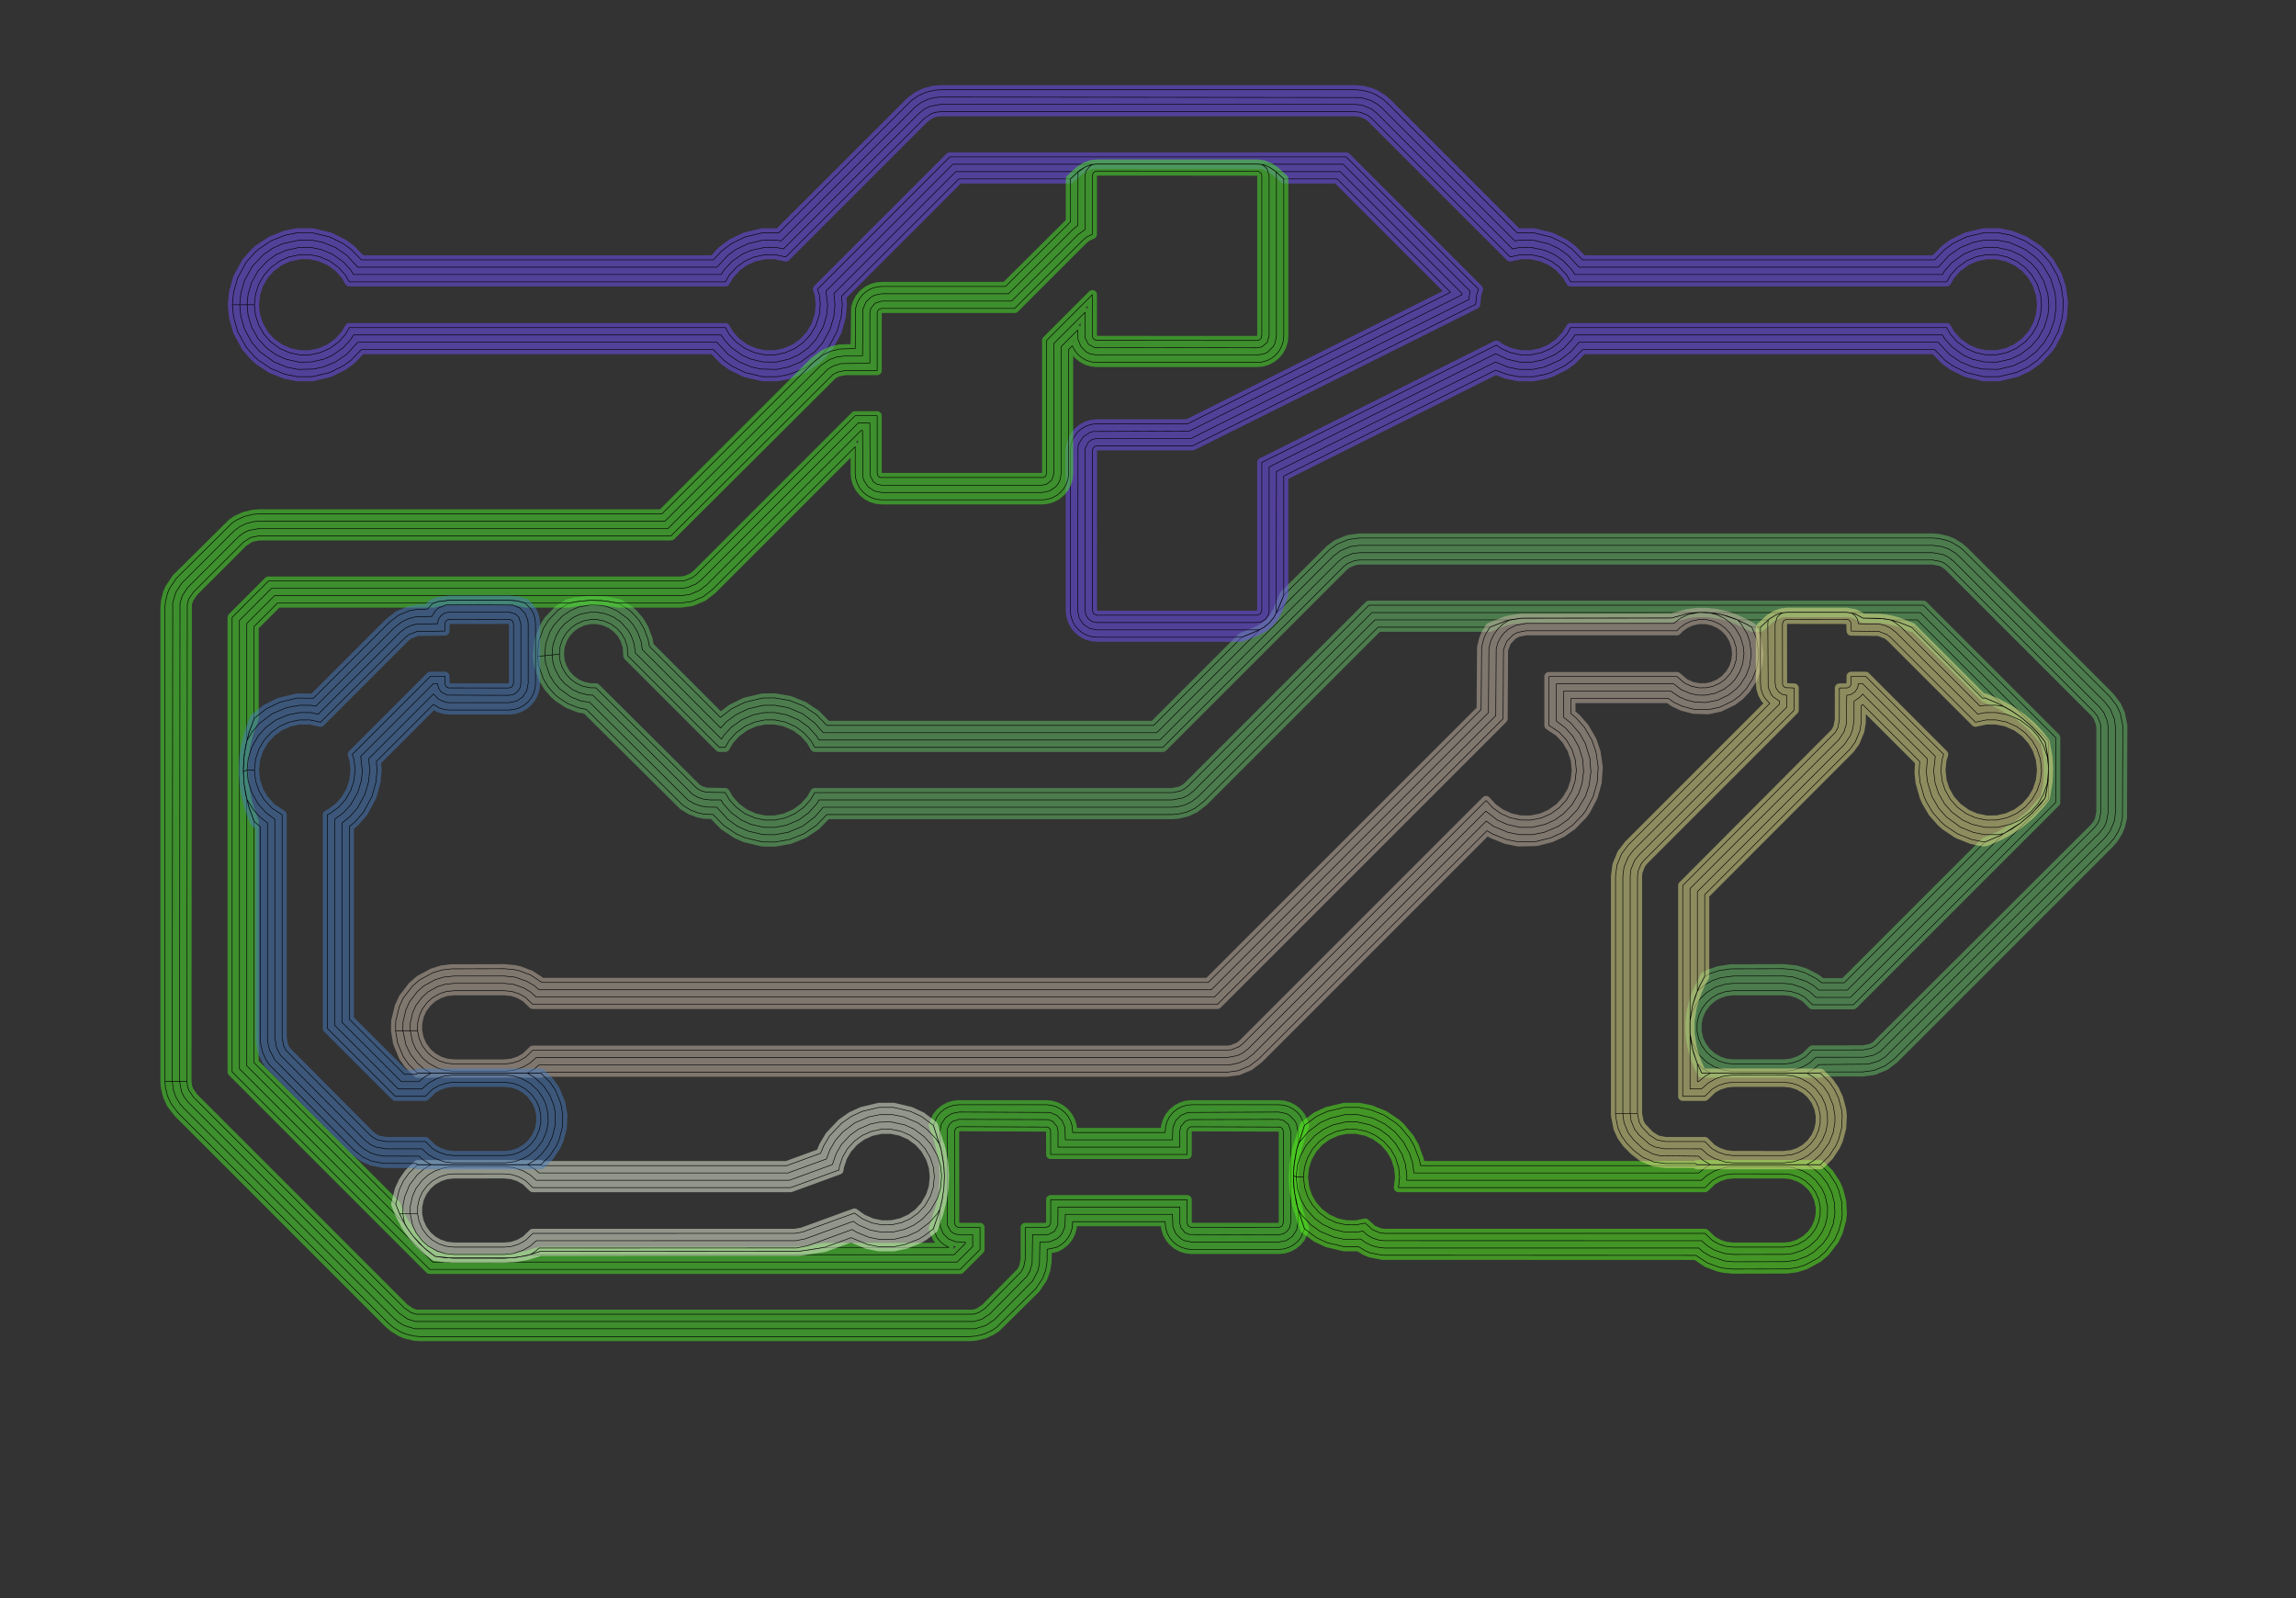 <?xml version="1.0" standalone="no"?>
<!DOCTYPE svg PUBLIC "-//W3C//DTD SVG 1.1//EN"
"http://www.w3.org/Graphics/SVG/1.1/DTD/svg11.dtd">
<!-- original:
<svg width="189.506" height="131.906" viewBox="0 0 3948.03 2748.03" version="1.1"
-->
<svg width="1895.06" height="1319.06" viewBox="0 0 3948.03 2748.03" version="1.1"
xmlns="http://www.w3.org/2000/svg"
xmlns:xlink="http://www.w3.org/1999/xlink">
<rect x="0" y="0" width="3948.03" height="2748.03" fill="#333333" stroke="none"/>
<polyline points="924.266,1128.79 926.132,1103.88 934.558,1080.36 942.512,1067.09 959.774,1049.03 976.7,1037.97 987.192,1035.22 1015.51,1032.21 1045.51,1033.79 1065.03,1037.97 1081.96,1049.03 1089.05,1055.42 1099.22,1067.09 1107.17,1080.36 1114.36,1099.26 1116.64,1111.36 1238.83,1233.55 1257.82,1218.91 1281.12,1207.45 1311.01,1200.33 1332.24,1200.08 1357.83,1204.5 1381.94,1214.14 1403.52,1228.58 1421.74,1247.35 1983.86,1247.35 2135.52,1095.68 2161.82,1084.79 2173.21,1078.8 2182.8,1071 2190.6,1061.41 2196.59,1050.01 2207.48,1023.72 2286.9,944.61 2299.04,935.78 2318.49,927.726 2337.79,925.164 3323.39,925.164 3333.91,925.98 3348.51,929.49 3356.78,932.916 3369.58,940.754 3377.6,947.62 3627.93,1197.94 3639.77,1213.41 3646.06,1227.04 3650.16,1247.68 3649.57,1406.4 3646.06,1420.99 3642.63,1429.26 3634.79,1442.07 3627.93,1450.08 3257.26,1820.75 3241.8,1832.59 3222.36,1840.64 3203.05,1843.2 3132.35,1843.2 3130.02,1845.27 2926.25,1845.27 2918.04,1827.53 2910.35,1804.16 2907.17,1788.05 2905.74,1760.77 2907.9,1740.43 2911.78,1723.58 2918.04,1705.54 2931.26,1679.05 2939.71,1674.46 2955.14,1669.19 2975.93,1666 3067.32,1665.75 3088.28,1667.95 3103.85,1672.75 3122.55,1682.39 3132.34,1689.86 3171.29,1689.86 3413.45,1447.71 3439.53,1436.6 3460.02,1425.1 3473.81,1415.63 3494.18,1398.26 3516.65,1372.23 3521.33,1346.98 3522.66,1321.92 3521.33,1301.04 3516.65,1275.79 3494.18,1249.77 3473.81,1232.4 3460.02,1222.92 3439.53,1211.43 3413.36,1200.23 3291.63,1078.5 3286.93,1078.5 3264.63,1069.72 3245.15,1064.79 3226.96,1063 3203.61,1062.92 3189.4,1055.35 3175.2,1052.83 3072.83,1052.83 3062.83,1054.08 3052.83,1057.83 3042.83,1064.08 3027.16,1078.5 3012.4,1078.5 2985.08,1064.67 2967.98,1058.73 2952.01,1055.04 2932.51,1052.97 2917.58,1053.19 2902.31,1055.04 2874.28,1062.67 2614.91,1063.05 2590.23,1067.37 2561.88,1078.5 2369.55,1078.5 2069.83,1378.23 2054.37,1390.07 2040.74,1396.36 2026.14,1399.87 2015.62,1400.68 1421.74,1400.68 1403.52,1419.45 1381.94,1433.89 1357.83,1443.53 1332.24,1447.95 1311.01,1447.7 1281.12,1440.58 1266.09,1433.89 1244.51,1419.45 1226.29,1400.68 1210.34,1399.87 1201.56,1398.12 1187.47,1392.93 1174.67,1385.09 1008.24,1219.82 995.554,1217.36 976.7,1210.06 959.774,1199 952.68,1192.61 942.512,1180.94 934.558,1167.67 926.132,1144.15 924.266,1128.79 936.794,1127.47 938.454,1106.5 945.468,1086.66 952.704,1074.49 967.18,1059.23 981.824,1049.48 994.83,1043.89 1015.52,1040.04 1033.09,1040.77 1043.56,1042.99 1059.91,1049.48 1079.69,1063.85 1089.03,1074.49 1096.26,1086.66 1102.38,1103.15 1104.57,1117.11 1239.24,1251.78 1249.23,1240.95 1265.23,1229.1 1286.24,1218.96 1312.33,1212.86 1332.24,1212.68 1355.21,1216.82 1379.9,1227.22 1401.25,1243.4 1415.5,1259.94 1989.08,1259.94 2166.91,1082.11 2173.21,1078.8 2182.8,1071 2190.6,1061.41 2193.91,1055.11 2292.49,956.528 2304.98,946.892 2322.15,939.782 2337.79,937.762 3323.39,937.762 3339.04,939.782 3350.84,944.026 3361.59,950.494 3368.69,956.528 3619.02,1206.85 3628.66,1219.34 3635.77,1236.51 3637.79,1252.16 3637.79,1395.87 3635.77,1411.52 3628.66,1428.68 3619.02,1441.18 3241.25,1817.87 3230.5,1824.34 3212.34,1829.85 3127.51,1830.6 3119.16,1837.88 3106.72,1845.27 2941.31,1845.27 2928.87,1837.88 2918.66,1828.93 2915.53,1821.01 2910.35,1804.16 2905.96,1776.53 2905.96,1756.54 2907.9,1740.43 2911.78,1723.58 2918.66,1704.14 2931.77,1693.3 2944.84,1685.97 2959.03,1681.17 2980.71,1678.35 3067.32,1678.35 3082.24,1679.73 3106.28,1687.54 3119.16,1695.19 3127.51,1702.46 3176.51,1702.46 3445.76,1433.22 3473.81,1415.63 3494.18,1398.26 3508.8,1382.47 3516.65,1372.23 3517.63,1368.57 3521.33,1346.98 3522.66,1321.92 3521.33,1301.04 3516.65,1275.79 3505.51,1261.71 3490.6,1246.37 3473.81,1232.4 3445.75,1214.81 3296.85,1065.9 3250.74,1065.9 3233.04,1063.29 3203.61,1062.92 3189.4,1055.35 3175.2,1052.83 3072.83,1052.83 3062.83,1054.08 3052.83,1057.83 3040.75,1065.9 2987.84,1065.9 2962.71,1057.32 2932.51,1052.97 2917.58,1053.19 2902.31,1055.04 2874.28,1062.67 2624.02,1062.67 2596.07,1065.9 2364.33,1065.9 2060.92,1369.32 2048.43,1378.96 2037.08,1384.3 2024.9,1387.33 2015.62,1388.09 1415.5,1388.09 1401.25,1404.63 1379.9,1420.81 1355.21,1431.21 1332.24,1435.35 1312.33,1435.17 1286.24,1429.07 1268.13,1420.81 1251.92,1409.26 1232.53,1388.09 1217.62,1387.93 1205.22,1386.07 1193.41,1381.82 1182.66,1375.35 1014.08,1207.84 998.174,1205.04 981.824,1198.55 962.042,1184.18 952.704,1173.54 945.468,1161.37 938.454,1141.53 936.794,1127.47 949.324,1126.15 950.778,1109.12 956.38,1092.96 962.896,1081.9 971.404,1072.28 986.948,1060.99 998.724,1055.87 1015.52,1052.64 1026.22,1052.64 1040.94,1055.31 1054.78,1060.99 1067.15,1069.42 1080,1083.7 1085.35,1092.96 1090.4,1107.05 1092.46,1122.81 1240.62,1270.98 1245.13,1264.06 1257.66,1250.32 1276.34,1237.16 1295.44,1229.14 1313.65,1225.39 1332.24,1225.27 1352.59,1229.14 1373.6,1238.13 1390.37,1250.32 1404.25,1265.72 1408.31,1272.54 1994.29,1272.54 2301.4,965.436 2310.92,958.002 2325.8,951.838 2337.79,950.36 3323.39,950.36 3341.19,953.602 3350.26,958.002 3359.79,965.436 3610.11,1215.76 3617.55,1225.28 3623.71,1240.17 3625.19,1252.16 3625.19,1395.87 3621.95,1413.68 3617.55,1422.74 3610.11,1432.27 3233.26,1808.13 3220.86,1814.76 3205.06,1817.91 3122.54,1818.01 3111.75,1827.69 3099.98,1834.62 3083.04,1840.47 3069.46,1842.01 2980.71,1842.13 2967.11,1840.81 2948.05,1834.62 2934.61,1826.34 2923.18,1815.45 2915.24,1804.33 2909.58,1791.89 2905.96,1776.53 2905.96,1756.54 2908.26,1745.25 2915.24,1728.74 2923.18,1717.62 2934.61,1706.73 2949.96,1697.48 2967.11,1692.26 2980.71,1690.94 3067.32,1690.94 3080.92,1692.26 3099.98,1698.45 3111.75,1705.38 3122.54,1715.06 3181.73,1715.06 3522.24,1374.55 3522.24,1273.48 3302.07,1053.31 2359.12,1053.31 2052.01,1360.41 2042.49,1367.85 2033.42,1372.25 2015.62,1375.49 1408.31,1375.49 1404.25,1382.31 1390.37,1397.71 1373.6,1409.9 1352.59,1418.89 1332.24,1422.76 1313.65,1422.64 1291.37,1417.57 1274.43,1409.9 1257.66,1397.71 1243.78,1382.31 1239.72,1375.49 1220.86,1375.49 1208.87,1374.01 1199.35,1370.71 1190.65,1365.62 1019.45,1195.39 1011.26,1194.94 996.722,1191.39 985.038,1186.07 971.404,1175.75 962.896,1166.13 954.638,1151.16 950.778,1138.91 949.324,1126.15 961.854,1124.84 963.1,1136.29 966.62,1147.27 973.088,1158.73 980.768,1167.32 991.338,1175.16 1001.85,1179.88 1013.88,1182.62 1024.66,1182.79 1198.65,1355.88 1205.29,1359.6 1214.05,1362.26 1246.99,1362.89 1253.98,1374.9 1265.5,1387.77 1280.73,1398.99 1298.06,1406.57 1314.97,1410.11 1332.24,1410.16 1349.97,1406.57 1367.99,1398.54 1382.53,1387.77 1394.05,1374.9 1401.04,1362.89 2015.62,1362.89 2029.76,1360.19 2036.55,1356.73 2043.1,1351.5 2353.9,1040.71 3307.29,1040.71 3534.84,1268.26 3534.84,1379.77 3186.95,1727.66 3116.57,1727.66 3103.66,1715.12 3092.17,1708.69 3079.6,1704.79 3067.32,1703.54 2980.71,1703.54 2967.61,1704.92 2954.35,1709.36 2944.37,1715.12 2934.48,1723.8 2926.6,1734.35 2921.09,1746.3 2918.19,1759.14 2918.19,1773.93 2921.09,1786.77 2926.16,1798.03 2934.48,1809.27 2943.68,1817.5 2955.86,1824.38 2967.61,1828.15 2979.88,1829.48 3068.15,1829.48 3080.42,1828.15 3093.68,1823.71 3104.35,1817.5 3116.57,1805.41 3203.82,1805.37 3217.2,1802.71 3225.27,1798.4 3601.2,1423.36 3606.43,1416.81 3609.89,1410.02 3612.59,1395.87 3612.59,1252.16 3611.65,1243.82 3606.43,1231.22 3601.2,1224.67 3350.88,974.344 3344.32,969.114 3337.54,965.658 3323.39,962.958 2337.79,962.958 2329.46,963.894 2316.86,969.114 2310.31,974.346 1999.51,1285.14 1401.04,1285.14 1394.05,1273.13 1382.53,1260.26 1367.99,1249.49 1349.97,1241.46 1332.24,1237.87 1314.97,1237.92 1298.06,1241.46 1281.46,1248.67 1265.5,1260.26 1253.98,1273.13 1246.99,1285.14 1236.97,1285.14 1079.57,1127.75 1078.63,1111.74 1074.44,1099.26 1068.64,1089.3 1060.96,1080.71 1050.39,1072.87 1038.32,1067.64 1026.22,1065.24 1015.52,1065.24 1002.62,1067.85 990.646,1073.32 981.99,1079.61 973.608,1088.66 967.29,1099.26 963.1,1111.74 961.854,1124.84" style="stroke:rgb(103,198,105);stroke-width:15.748;fill:none;stroke-opacity:0.5;stroke-linecap:round;stroke-linejoin:round;;fill:none"/>
<polyline points="924.266,1128.79 926.132,1103.88 934.558,1080.36 942.512,1067.09 959.774,1049.03 976.7,1037.97 987.192,1035.22 1015.51,1032.21 1045.51,1033.79 1065.03,1037.97 1081.96,1049.03 1089.05,1055.42 1099.22,1067.09 1107.17,1080.36 1114.36,1099.26 1116.64,1111.36 1238.83,1233.55 1257.82,1218.91 1281.12,1207.45 1311.01,1200.33 1332.24,1200.08 1357.83,1204.5 1381.94,1214.14 1403.52,1228.58 1421.74,1247.35 1983.86,1247.35 2135.52,1095.68 2161.82,1084.79 2173.21,1078.8 2182.8,1071 2190.6,1061.41 2196.59,1050.01 2207.48,1023.72 2286.9,944.61 2299.04,935.78 2318.49,927.726 2337.79,925.164 3323.39,925.164 3333.91,925.98 3348.51,929.49 3356.78,932.916 3369.58,940.754 3377.6,947.62 3627.93,1197.94 3639.77,1213.41 3646.06,1227.04 3650.16,1247.68 3649.57,1406.4 3646.06,1420.99 3642.63,1429.26 3634.79,1442.07 3627.93,1450.08 3257.26,1820.75 3241.8,1832.59 3222.36,1840.64 3203.05,1843.2 3132.35,1843.2 3130.02,1845.27 2926.25,1845.27 2918.04,1827.53 2910.35,1804.16 2907.17,1788.05 2905.74,1760.77 2907.9,1740.43 2911.78,1723.58 2918.04,1705.54 2931.26,1679.05 2939.71,1674.46 2955.14,1669.19 2975.93,1666 3067.32,1665.75 3088.28,1667.95 3103.85,1672.75 3122.55,1682.39 3132.34,1689.86 3171.29,1689.86 3413.45,1447.71 3439.53,1436.6 3460.02,1425.1 3473.81,1415.63 3494.18,1398.26 3516.65,1372.23 3521.33,1346.98 3522.66,1321.92 3521.33,1301.04 3516.65,1275.79 3494.18,1249.77 3473.81,1232.4 3460.02,1222.92 3439.53,1211.43 3413.36,1200.23 3291.63,1078.5 3286.93,1078.5 3264.63,1069.72 3245.15,1064.79 3226.96,1063 3203.61,1062.92 3189.4,1055.35 3175.2,1052.83 3072.83,1052.83 3062.83,1054.08 3052.83,1057.83 3042.83,1064.08 3027.16,1078.5 3012.4,1078.5 2985.08,1064.67 2967.98,1058.73 2952.01,1055.04 2932.51,1052.97 2917.58,1053.19 2902.31,1055.04 2874.28,1062.67 2614.91,1063.05 2590.23,1067.37 2561.88,1078.5 2369.55,1078.5 2069.83,1378.23 2054.37,1390.07 2040.74,1396.36 2026.14,1399.87 2015.62,1400.68 1421.74,1400.68 1403.52,1419.45 1381.94,1433.89 1357.83,1443.53 1332.24,1447.95 1311.01,1447.7 1281.12,1440.58 1266.09,1433.89 1244.51,1419.45 1226.29,1400.68 1210.34,1399.87 1201.56,1398.12 1187.47,1392.93 1174.67,1385.09 1008.24,1219.82 995.554,1217.36 976.7,1210.06 959.774,1199 952.68,1192.61 942.512,1180.94 934.558,1167.67 926.132,1144.15 924.266,1128.79 936.794,1127.47 938.454,1106.5 945.468,1086.66 952.704,1074.49 967.18,1059.23 981.824,1049.48 994.83,1043.89 1015.52,1040.04 1033.09,1040.77 1043.56,1042.99 1059.91,1049.48 1079.69,1063.85 1089.03,1074.49 1096.26,1086.66 1102.38,1103.15 1104.57,1117.11 1239.24,1251.78 1249.23,1240.95 1265.23,1229.1 1286.24,1218.96 1312.33,1212.86 1332.24,1212.68 1355.21,1216.82 1379.9,1227.22 1401.25,1243.4 1415.5,1259.94 1989.08,1259.94 2166.91,1082.11 2173.21,1078.8 2182.8,1071 2190.6,1061.41 2193.91,1055.11 2292.49,956.528 2304.98,946.892 2322.15,939.782 2337.79,937.762 3323.39,937.762 3339.04,939.782 3350.84,944.026 3361.59,950.494 3368.69,956.528 3619.02,1206.85 3628.66,1219.34 3635.77,1236.51 3637.79,1252.16 3637.79,1395.87 3635.77,1411.52 3628.66,1428.68 3619.02,1441.18 3241.25,1817.87 3230.5,1824.34 3212.34,1829.85 3127.51,1830.6 3119.16,1837.88 3106.72,1845.27 2941.31,1845.27 2928.87,1837.88 2918.66,1828.93 2915.53,1821.01 2910.35,1804.16 2905.96,1776.53 2905.96,1756.54 2907.9,1740.43 2911.78,1723.58 2918.66,1704.14 2931.77,1693.3 2944.84,1685.97 2959.03,1681.17 2980.71,1678.35 3067.32,1678.35 3082.24,1679.73 3106.28,1687.54 3119.16,1695.19 3127.51,1702.46 3176.51,1702.46 3445.76,1433.22 3473.81,1415.63 3494.18,1398.26 3508.8,1382.47 3516.65,1372.23 3517.63,1368.57 3521.33,1346.98 3522.66,1321.92 3521.33,1301.04 3516.65,1275.79 3505.51,1261.71 3490.6,1246.37 3473.81,1232.4 3445.75,1214.81 3296.85,1065.9 3250.74,1065.9 3233.04,1063.29 3203.61,1062.92 3189.4,1055.35 3175.2,1052.83 3072.83,1052.83 3062.83,1054.08 3052.83,1057.83 3040.75,1065.9 2987.84,1065.9 2962.71,1057.32 2932.51,1052.97 2917.58,1053.19 2902.31,1055.04 2874.28,1062.67 2624.02,1062.67 2596.07,1065.9 2364.33,1065.9 2060.92,1369.32 2048.43,1378.96 2037.08,1384.3 2024.9,1387.33 2015.62,1388.09 1415.5,1388.09 1401.25,1404.63 1379.9,1420.81 1355.21,1431.21 1332.24,1435.35 1312.33,1435.17 1286.24,1429.07 1268.13,1420.81 1251.92,1409.26 1232.53,1388.09 1217.62,1387.93 1205.22,1386.07 1193.41,1381.82 1182.66,1375.35 1014.08,1207.84 998.174,1205.04 981.824,1198.55 962.042,1184.18 952.704,1173.54 945.468,1161.37 938.454,1141.53 936.794,1127.47 949.324,1126.15 950.778,1109.12 956.38,1092.96 962.896,1081.9 971.404,1072.28 986.948,1060.99 998.724,1055.87 1015.52,1052.64 1026.22,1052.64 1040.94,1055.31 1054.78,1060.99 1067.15,1069.42 1080,1083.7 1085.35,1092.96 1090.4,1107.05 1092.46,1122.81 1240.62,1270.98 1245.13,1264.06 1257.66,1250.32 1276.34,1237.16 1295.44,1229.14 1313.65,1225.39 1332.24,1225.27 1352.59,1229.14 1373.6,1238.13 1390.37,1250.32 1404.25,1265.72 1408.31,1272.54 1994.29,1272.54 2301.4,965.436 2310.92,958.002 2325.8,951.838 2337.79,950.36 3323.39,950.36 3341.19,953.602 3350.26,958.002 3359.79,965.436 3610.11,1215.76 3617.55,1225.28 3623.71,1240.17 3625.19,1252.16 3625.19,1395.87 3621.95,1413.68 3617.55,1422.74 3610.11,1432.27 3233.26,1808.13 3220.86,1814.76 3205.06,1817.91 3122.54,1818.01 3111.75,1827.69 3099.98,1834.62 3083.04,1840.47 3069.46,1842.01 2980.71,1842.13 2967.11,1840.81 2948.05,1834.62 2934.61,1826.34 2923.18,1815.45 2915.24,1804.33 2909.58,1791.89 2905.96,1776.53 2905.96,1756.54 2908.26,1745.25 2915.24,1728.74 2923.18,1717.62 2934.61,1706.73 2949.96,1697.48 2967.11,1692.26 2980.71,1690.94 3067.32,1690.94 3080.92,1692.26 3099.98,1698.45 3111.75,1705.38 3122.54,1715.06 3181.73,1715.06 3522.24,1374.55 3522.24,1273.48 3302.07,1053.31 2359.12,1053.31 2052.01,1360.41 2042.49,1367.85 2033.42,1372.25 2015.62,1375.49 1408.31,1375.49 1404.25,1382.31 1390.37,1397.71 1373.6,1409.9 1352.59,1418.89 1332.24,1422.76 1313.65,1422.64 1291.37,1417.57 1274.43,1409.9 1257.66,1397.71 1243.78,1382.31 1239.72,1375.49 1220.86,1375.49 1208.87,1374.01 1199.35,1370.71 1190.65,1365.62 1019.45,1195.39 1011.26,1194.94 996.722,1191.39 985.038,1186.07 971.404,1175.75 962.896,1166.13 954.638,1151.16 950.778,1138.91 949.324,1126.15 961.854,1124.84 963.1,1136.29 966.62,1147.27 973.088,1158.73 980.768,1167.32 991.338,1175.16 1001.85,1179.88 1013.88,1182.62 1024.66,1182.79 1198.65,1355.88 1205.29,1359.6 1214.05,1362.26 1246.99,1362.89 1253.98,1374.9 1265.5,1387.77 1280.73,1398.99 1298.06,1406.57 1314.97,1410.11 1332.24,1410.16 1349.97,1406.57 1367.99,1398.54 1382.53,1387.77 1394.05,1374.9 1401.04,1362.89 2015.62,1362.89 2029.76,1360.19 2036.55,1356.73 2043.1,1351.5 2353.9,1040.71 3307.29,1040.71 3534.84,1268.26 3534.84,1379.77 3186.95,1727.66 3116.57,1727.66 3103.66,1715.12 3092.17,1708.69 3079.6,1704.79 3067.32,1703.54 2980.71,1703.54 2967.61,1704.92 2954.35,1709.36 2944.37,1715.12 2934.48,1723.8 2926.6,1734.35 2921.09,1746.3 2918.19,1759.14 2918.19,1773.93 2921.09,1786.77 2926.16,1798.03 2934.48,1809.27 2943.68,1817.5 2955.86,1824.38 2967.61,1828.15 2979.88,1829.48 3068.15,1829.48 3080.42,1828.15 3093.68,1823.71 3104.35,1817.5 3116.57,1805.41 3203.82,1805.37 3217.2,1802.71 3225.27,1798.4 3601.2,1423.36 3606.43,1416.81 3609.89,1410.02 3612.59,1395.87 3612.59,1252.16 3611.65,1243.82 3606.43,1231.22 3601.2,1224.67 3350.88,974.344 3344.32,969.114 3337.54,965.658 3323.39,962.958 2337.79,962.958 2329.46,963.894 2316.86,969.114 2310.31,974.346 1999.51,1285.14 1401.04,1285.14 1394.05,1273.13 1382.53,1260.26 1367.99,1249.49 1349.97,1241.46 1332.24,1237.87 1314.97,1237.92 1298.06,1241.46 1281.46,1248.67 1265.5,1260.26 1253.98,1273.13 1246.99,1285.14 1236.97,1285.14 1079.57,1127.75 1078.63,1111.74 1074.44,1099.26 1068.64,1089.3 1060.96,1080.71 1050.39,1072.87 1038.32,1067.64 1026.22,1065.24 1015.52,1065.24 1002.62,1067.85 990.646,1073.32 981.99,1079.61 973.608,1088.66 967.29,1099.26 963.1,1111.74 961.854,1124.84" style="stroke:rgb(0,0,0);stroke-width:1px;fill:none;stroke-opacity:1;stroke-linecap:round;stroke-linejoin:round;;fill:none"/>
<polyline points="399.646,524.016 401.616,502.878 408.684,477.892 423.398,450.912 437.416,434.97 444.51,428.582 466.09,414.138 490.2,404.496 511.014,400.328 537.016,400.328 566.91,407.446 590.208,418.912 603.52,428.582 621.306,446.846 1226.72,446.846 1240.8,431.59 1257.82,418.912 1281.12,407.446 1311.01,400.328 1338.97,400.636 1566.12,173.79 1578.26,164.96 1591.89,158.67 1606.49,155.16 1617.02,154.344 2331.01,154.344 2341.54,155.16 2356.13,158.67 2364.4,162.096 2377.21,169.934 2385.23,176.8 2609.06,400.636 2637.02,400.328 2666.91,407.446 2690.21,418.912 2703.52,428.582 2721.31,446.846 3326.72,446.846 3344.51,428.582 3357.82,418.912 3381.12,407.446 3411.01,400.328 3437.02,400.328 3457.83,404.496 3481.94,414.138 3503.52,428.582 3510.61,434.97 3524.63,450.912 3537.63,473.43 3544.43,493.54 3548.13,519.242 3546.41,545.152 3539.35,570.138 3527.24,593.108 3521.62,600.832 3503.52,619.448 3486.2,631.722 3466.91,640.584 3437.02,647.702 3411.01,647.702 3381.12,640.584 3357.82,629.118 3344.51,619.448 3326.72,601.184 2721.31,601.184 2703.52,619.448 2690.21,629.118 2666.91,640.584 2657.83,643.534 2637.02,647.702 2611.01,647.702 2590.2,643.534 2571.76,636.418 2207.48,818.558 2207.48,1023.71 2196.59,1050.01 2190.6,1061.41 2182.8,1071 2173.21,1078.8 2161.82,1084.79 2135.51,1095.68 1886.22,1095.68 1877.31,1094.81 1868.74,1092.21 1860.84,1087.99 1853.92,1082.31 1848.24,1075.39 1844.02,1067.49 1841.42,1058.92 1840.55,1050.02 1840.55,774.416 1841.42,765.506 1844.02,756.938 1848.24,749.042 1853.92,742.122 1860.84,736.442 1868.74,732.222 1877.31,729.624 1886.22,728.746 2042,728.746 2494.21,502.638 2299.26,307.682 2207.49,307.682 2191.82,293.262 2181.82,287.012 2171.82,283.262 2161.81,282.012 1886.22,282.012 1876.21,283.262 1866.21,287.012 1856.21,293.262 1840.55,307.682 1648.77,307.682 1447.1,509.36 1448.38,524.016 1446.41,545.152 1439.35,570.138 1424.63,597.118 1410.82,612.83 1399.24,622.554 1381.94,633.892 1357.83,643.534 1337.02,647.702 1311.01,647.702 1281.12,640.584 1257.82,629.118 1244.51,619.448 1226.72,601.184 621.306,601.184 603.52,619.448 590.208,629.118 566.91,640.584 537.016,647.702 511.014,647.702 490.2,643.534 466.09,633.892 444.51,619.448 437.416,613.06 423.398,597.118 408.684,570.138 401.616,545.152 399.646,524.016 412.244,524.016 414.146,543.834 420.666,566.244 433.59,589.712 446.778,604.63 471.214,622.382 492.82,631.212 512.332,635.174 539.118,634.632 555.21,631.212 576.816,622.382 596.114,609.256 615.17,588.586 1232.86,588.586 1251.92,609.256 1271.21,622.382 1292.82,631.212 1308.91,634.632 1335.7,635.174 1355.21,631.212 1376.82,622.382 1401.25,604.63 1414.44,589.712 1427.36,566.244 1433.88,543.834 1435.79,524.016 1433.94,504.702 1643.55,295.084 1854.13,295.084 1866.21,287.012 1876.21,283.262 1886.22,282.012 2161.81,282.012 2171.82,283.262 2181.82,287.012 2193.9,295.084 2304.47,295.084 2514.09,504.702 2513.86,506.9 2044.97,741.344 1879.76,741.98 1873.56,743.862 1862.83,751.03 1855.66,761.76 1853.78,767.964 1853.14,1050.02 1855.66,1062.67 1862.83,1073.4 1873.56,1080.57 1886.22,1083.09 2161.82,1083.09 2165.8,1082.69 2173.21,1078.8 2182.8,1071 2190.6,1061.41 2194.49,1054 2194.89,810.772 2571.45,622.49 2592.82,631.212 2612.33,635.174 2635.7,635.174 2655.21,631.212 2682.8,618.926 2701.25,604.63 2715.17,588.586 3332.86,588.586 3351.92,609.256 3371.21,622.382 3392.82,631.212 3408.91,634.632 3435.7,635.174 3461.79,629.074 3482.8,618.926 3501.25,604.63 3514.44,589.712 3524.55,572.56 3532.45,550.598 3535.6,527.472 3533.88,504.196 3526.12,478.554 3512.26,455.628 3501.25,443.4 3482.8,429.104 3455.21,416.818 3432.24,412.676 3412.33,412.856 3392.82,416.818 3371.21,425.648 3351.92,438.774 3332.86,459.444 2715.17,459.444 2696.11,438.774 2679.9,427.218 2661.79,418.956 2635.7,412.856 2615.79,412.676 2604.87,414.258 2376.32,185.708 2369.22,179.674 2358.47,173.206 2340.3,167.698 1617.02,166.942 1607.73,167.698 1595.55,170.726 1584.2,176.072 1574.11,183.528 1343.16,414.258 1332.24,412.676 1312.33,412.856 1286.24,418.956 1265.23,429.104 1251.92,438.774 1232.86,459.444 615.17,459.444 596.114,438.774 576.816,425.648 555.21,416.818 535.698,412.856 515.788,412.676 486.244,418.956 468.13,427.218 451.916,438.774 433.59,458.318 420.666,481.786 414.146,504.196 412.244,524.016 424.842,524.016 426.674,542.518 432.648,562.352 443.782,582.308 457.656,597.714 474.428,609.9 491.368,617.566 513.648,622.644 536.498,622.308 556.662,617.566 571.692,610.874 590.374,597.714 602.898,583.972 607.986,575.988 1240.04,575.988 1245.13,583.972 1257.66,597.714 1276.34,610.874 1291.37,617.566 1311.53,622.308 1334.38,622.644 1356.66,617.566 1373.6,609.9 1390.37,597.714 1402.9,583.972 1415.38,562.352 1421.36,542.518 1423.19,524.016 1420.23,500.594 1638.34,282.486 2309.69,282.486 2527.8,500.594 2525.67,515.082 2047.95,753.942 1886.22,753.942 1878.38,755.5 1871.74,759.938 1866.14,770.422 1865.74,1050.02 1867.3,1057.85 1871.74,1064.49 1878.38,1068.93 1886.22,1070.49 2161.82,1070.49 2169.65,1068.93 2176.29,1064.49 2180.73,1057.85 2182.29,1050.02 2182.29,802.986 2571.88,608.188 2591.37,617.566 2613.65,622.644 2634.38,622.644 2652.59,618.888 2673.6,609.9 2688.71,599.064 2702.9,583.972 2707.99,575.988 3340.04,575.988 3343.74,582.252 3356.14,596.2 3376.34,610.874 3391.37,617.566 3411.53,622.308 3434.38,622.644 3456.66,617.566 3473.6,609.9 3491.89,596.2 3505.41,580.51 3515.38,562.352 3521.36,542.518 3523.08,526.154 3521.36,505.512 3514.61,483.678 3502.9,464.058 3491.89,451.83 3475.4,439.296 3456.66,430.464 3432.24,425.274 3413.65,425.386 3395.44,429.142 3376.34,437.156 3356.14,451.83 3343.74,465.778 3340.04,472.042 2707.99,472.042 2702.9,464.058 2688.71,448.966 2673.6,438.13 2656.66,430.464 2632.24,425.274 2613.65,425.386 2600.8,428.004 2367.41,194.616 2357.89,187.182 2343,181.018 2331.01,179.54 1617.02,179.54 1599.21,182.782 1590.14,187.182 1580.62,194.616 1347.23,428.004 1334.38,425.386 1315.79,425.274 1291.37,430.464 1276.34,437.156 1259.32,448.966 1245.13,464.058 1240.04,472.042 607.986,472.042 602.898,464.058 590.374,450.316 571.692,437.156 552.592,429.142 534.382,425.386 515.788,425.274 491.368,430.464 474.428,438.13 459.322,448.966 443.782,465.722 432.648,485.678 426.674,505.512 424.842,524.016 437.44,524.016 439.204,541.2 444.63,558.458 453.976,574.902 465.502,587.77 480.728,598.99 498.058,606.566 514.966,610.114 533.064,610.114 549.972,606.566 567.302,598.99 582.528,587.77 594.07,574.88 600.658,563.388 1247.37,563.388 1253.96,574.88 1265.5,587.77 1280.73,598.99 1298.06,606.566 1314.97,610.114 1333.06,610.114 1349.97,606.566 1367.3,598.99 1381.3,588.87 1393.54,575.542 1403.1,559.228 1408.83,541.2 1410.55,523.192 1408.83,506.83 1405.86,497.146 1633.12,269.886 2314.91,269.886 2542.17,497.146 2539.2,506.83 2537.48,523.258 2050.92,766.54 1886.22,766.54 1881.84,767.868 1878.49,772.878 1878.34,1050.02 1880.65,1055.58 1886.22,1057.89 2161.82,1057.89 2167.38,1055.58 2169.69,1050.02 2169.69,795.2 2573.09,593.498 2581.46,599.364 2596.49,606.056 2614.15,609.986 2632.24,610.158 2649.97,606.566 2666.57,599.364 2681.3,588.87 2694.07,574.88 2700.66,563.388 3347.37,563.388 3353.96,574.88 3365.5,587.77 3381.46,599.364 3397.26,606.352 3414.15,609.986 3433.88,609.986 3450.77,606.352 3467.99,598.542 3482.53,587.77 3494.5,574.21 3502.73,559.962 3508.48,542.81 3510.55,524.838 3508.83,506.83 3503.1,488.802 3493.54,472.488 3482.53,460.26 3467.99,449.488 3450.77,441.678 3432.24,437.872 3415.79,437.872 3398.06,441.464 3381.46,448.666 3365.5,460.26 3353.96,473.15 3347.37,484.64 2700.66,484.64 2694.07,473.15 2681.3,459.16 2667.99,449.488 2651.54,441.974 2632.24,437.872 2614.15,438.044 2596.82,441.846 2358.5,203.524 2351.95,198.294 2339.35,193.074 2331.01,192.138 1617.02,192.138 1608.68,193.074 1601.44,195.428 1589.53,203.526 1351.19,441.862 1333.06,437.916 1315.79,437.872 1296.49,441.974 1280.73,449.04 1266.73,459.16 1253.96,473.15 1247.37,484.64 600.658,484.64 594.07,473.15 582.528,460.26 567.302,449.04 549.972,441.464 533.064,437.916 515.788,437.872 496.492,441.974 480.728,449.04 465.502,460.26 453.976,473.128 444.926,488.802 439.546,505.22 437.44,524.016" style="stroke:rgb(115,81,255);stroke-width:15.748;fill:none;stroke-opacity:0.5;stroke-linecap:round;stroke-linejoin:round;;fill:none"/>
<polyline points="399.646,524.016 401.616,502.878 408.684,477.892 423.398,450.912 437.416,434.97 444.51,428.582 466.09,414.138 490.2,404.496 511.014,400.328 537.016,400.328 566.91,407.446 590.208,418.912 603.52,428.582 621.306,446.846 1226.72,446.846 1240.8,431.59 1257.82,418.912 1281.12,407.446 1311.01,400.328 1338.97,400.636 1566.12,173.79 1578.26,164.96 1591.89,158.67 1606.49,155.16 1617.02,154.344 2331.01,154.344 2341.54,155.16 2356.13,158.67 2364.4,162.096 2377.21,169.934 2385.23,176.8 2609.06,400.636 2637.02,400.328 2666.91,407.446 2690.21,418.912 2703.52,428.582 2721.31,446.846 3326.72,446.846 3344.51,428.582 3357.82,418.912 3381.12,407.446 3411.01,400.328 3437.02,400.328 3457.83,404.496 3481.94,414.138 3503.52,428.582 3510.61,434.97 3524.63,450.912 3537.63,473.43 3544.43,493.54 3548.13,519.242 3546.41,545.152 3539.35,570.138 3527.24,593.108 3521.62,600.832 3503.52,619.448 3486.2,631.722 3466.91,640.584 3437.02,647.702 3411.01,647.702 3381.12,640.584 3357.82,629.118 3344.51,619.448 3326.72,601.184 2721.31,601.184 2703.52,619.448 2690.21,629.118 2666.91,640.584 2657.83,643.534 2637.02,647.702 2611.01,647.702 2590.2,643.534 2571.76,636.418 2207.48,818.558 2207.48,1023.71 2196.59,1050.01 2190.6,1061.41 2182.8,1071 2173.21,1078.8 2161.82,1084.79 2135.51,1095.68 1886.22,1095.68 1877.31,1094.81 1868.74,1092.21 1860.84,1087.99 1853.92,1082.31 1848.24,1075.39 1844.02,1067.49 1841.42,1058.92 1840.55,1050.02 1840.55,774.416 1841.42,765.506 1844.02,756.938 1848.24,749.042 1853.92,742.122 1860.84,736.442 1868.74,732.222 1877.31,729.624 1886.22,728.746 2042,728.746 2494.21,502.638 2299.26,307.682 2207.49,307.682 2191.82,293.262 2181.82,287.012 2171.82,283.262 2161.81,282.012 1886.22,282.012 1876.21,283.262 1866.21,287.012 1856.21,293.262 1840.55,307.682 1648.77,307.682 1447.1,509.36 1448.38,524.016 1446.41,545.152 1439.35,570.138 1424.63,597.118 1410.82,612.83 1399.24,622.554 1381.94,633.892 1357.83,643.534 1337.02,647.702 1311.01,647.702 1281.12,640.584 1257.82,629.118 1244.51,619.448 1226.72,601.184 621.306,601.184 603.52,619.448 590.208,629.118 566.91,640.584 537.016,647.702 511.014,647.702 490.2,643.534 466.09,633.892 444.51,619.448 437.416,613.06 423.398,597.118 408.684,570.138 401.616,545.152 399.646,524.016 412.244,524.016 414.146,543.834 420.666,566.244 433.59,589.712 446.778,604.63 471.214,622.382 492.82,631.212 512.332,635.174 539.118,634.632 555.21,631.212 576.816,622.382 596.114,609.256 615.17,588.586 1232.86,588.586 1251.92,609.256 1271.21,622.382 1292.82,631.212 1308.91,634.632 1335.7,635.174 1355.21,631.212 1376.82,622.382 1401.25,604.63 1414.44,589.712 1427.36,566.244 1433.88,543.834 1435.79,524.016 1433.94,504.702 1643.55,295.084 1854.13,295.084 1866.21,287.012 1876.21,283.262 1886.22,282.012 2161.81,282.012 2171.82,283.262 2181.82,287.012 2193.9,295.084 2304.47,295.084 2514.09,504.702 2513.86,506.9 2044.97,741.344 1879.76,741.98 1873.56,743.862 1862.83,751.03 1855.66,761.76 1853.78,767.964 1853.14,1050.02 1855.66,1062.67 1862.83,1073.4 1873.56,1080.57 1886.22,1083.09 2161.82,1083.09 2165.8,1082.69 2173.21,1078.8 2182.8,1071 2190.6,1061.41 2194.49,1054 2194.89,810.772 2571.45,622.49 2592.82,631.212 2612.33,635.174 2635.7,635.174 2655.21,631.212 2682.8,618.926 2701.25,604.63 2715.17,588.586 3332.86,588.586 3351.92,609.256 3371.21,622.382 3392.82,631.212 3408.91,634.632 3435.7,635.174 3461.79,629.074 3482.8,618.926 3501.25,604.63 3514.44,589.712 3524.55,572.56 3532.45,550.598 3535.6,527.472 3533.88,504.196 3526.12,478.554 3512.26,455.628 3501.25,443.4 3482.8,429.104 3455.21,416.818 3432.24,412.676 3412.33,412.856 3392.82,416.818 3371.21,425.648 3351.92,438.774 3332.86,459.444 2715.17,459.444 2696.11,438.774 2679.9,427.218 2661.79,418.956 2635.7,412.856 2615.79,412.676 2604.87,414.258 2376.32,185.708 2369.22,179.674 2358.47,173.206 2340.3,167.698 1617.02,166.942 1607.73,167.698 1595.55,170.726 1584.2,176.072 1574.11,183.528 1343.16,414.258 1332.24,412.676 1312.33,412.856 1286.24,418.956 1265.23,429.104 1251.92,438.774 1232.86,459.444 615.17,459.444 596.114,438.774 576.816,425.648 555.21,416.818 535.698,412.856 515.788,412.676 486.244,418.956 468.13,427.218 451.916,438.774 433.59,458.318 420.666,481.786 414.146,504.196 412.244,524.016 424.842,524.016 426.674,542.518 432.648,562.352 443.782,582.308 457.656,597.714 474.428,609.9 491.368,617.566 513.648,622.644 536.498,622.308 556.662,617.566 571.692,610.874 590.374,597.714 602.898,583.972 607.986,575.988 1240.04,575.988 1245.13,583.972 1257.66,597.714 1276.34,610.874 1291.37,617.566 1311.53,622.308 1334.38,622.644 1356.66,617.566 1373.6,609.9 1390.37,597.714 1402.9,583.972 1415.38,562.352 1421.36,542.518 1423.19,524.016 1420.23,500.594 1638.34,282.486 2309.69,282.486 2527.8,500.594 2525.67,515.082 2047.95,753.942 1886.22,753.942 1878.38,755.5 1871.74,759.938 1866.14,770.422 1865.74,1050.02 1867.3,1057.85 1871.74,1064.49 1878.38,1068.93 1886.22,1070.49 2161.82,1070.49 2169.65,1068.93 2176.29,1064.49 2180.73,1057.85 2182.29,1050.02 2182.29,802.986 2571.88,608.188 2591.37,617.566 2613.65,622.644 2634.38,622.644 2652.59,618.888 2673.6,609.9 2688.71,599.064 2702.9,583.972 2707.99,575.988 3340.04,575.988 3343.74,582.252 3356.14,596.2 3376.34,610.874 3391.37,617.566 3411.53,622.308 3434.38,622.644 3456.66,617.566 3473.6,609.9 3491.89,596.2 3505.41,580.51 3515.38,562.352 3521.36,542.518 3523.08,526.154 3521.36,505.512 3514.61,483.678 3502.9,464.058 3491.89,451.83 3475.4,439.296 3456.66,430.464 3432.24,425.274 3413.65,425.386 3395.44,429.142 3376.34,437.156 3356.14,451.83 3343.74,465.778 3340.04,472.042 2707.99,472.042 2702.9,464.058 2688.71,448.966 2673.6,438.13 2656.66,430.464 2632.24,425.274 2613.65,425.386 2600.8,428.004 2367.41,194.616 2357.89,187.182 2343,181.018 2331.01,179.54 1617.02,179.54 1599.21,182.782 1590.14,187.182 1580.62,194.616 1347.23,428.004 1334.38,425.386 1315.79,425.274 1291.37,430.464 1276.34,437.156 1259.32,448.966 1245.13,464.058 1240.04,472.042 607.986,472.042 602.898,464.058 590.374,450.316 571.692,437.156 552.592,429.142 534.382,425.386 515.788,425.274 491.368,430.464 474.428,438.13 459.322,448.966 443.782,465.722 432.648,485.678 426.674,505.512 424.842,524.016 437.44,524.016 439.204,541.2 444.63,558.458 453.976,574.902 465.502,587.77 480.728,598.99 498.058,606.566 514.966,610.114 533.064,610.114 549.972,606.566 567.302,598.99 582.528,587.77 594.07,574.88 600.658,563.388 1247.37,563.388 1253.96,574.88 1265.5,587.77 1280.73,598.99 1298.06,606.566 1314.97,610.114 1333.06,610.114 1349.97,606.566 1367.3,598.99 1381.3,588.87 1393.54,575.542 1403.1,559.228 1408.83,541.2 1410.55,523.192 1408.83,506.83 1405.86,497.146 1633.12,269.886 2314.91,269.886 2542.17,497.146 2539.2,506.83 2537.48,523.258 2050.92,766.54 1886.22,766.54 1881.84,767.868 1878.49,772.878 1878.34,1050.02 1880.65,1055.58 1886.22,1057.89 2161.82,1057.89 2167.38,1055.58 2169.69,1050.02 2169.69,795.2 2573.09,593.498 2581.46,599.364 2596.49,606.056 2614.15,609.986 2632.24,610.158 2649.97,606.566 2666.57,599.364 2681.3,588.87 2694.07,574.88 2700.66,563.388 3347.37,563.388 3353.96,574.88 3365.5,587.77 3381.46,599.364 3397.26,606.352 3414.15,609.986 3433.88,609.986 3450.77,606.352 3467.99,598.542 3482.53,587.77 3494.5,574.21 3502.73,559.962 3508.48,542.81 3510.55,524.838 3508.83,506.83 3503.1,488.802 3493.54,472.488 3482.53,460.26 3467.99,449.488 3450.77,441.678 3432.24,437.872 3415.79,437.872 3398.06,441.464 3381.46,448.666 3365.5,460.26 3353.96,473.15 3347.37,484.64 2700.66,484.64 2694.07,473.15 2681.3,459.16 2667.99,449.488 2651.54,441.974 2632.24,437.872 2614.15,438.044 2596.82,441.846 2358.5,203.524 2351.95,198.294 2339.35,193.074 2331.01,192.138 1617.02,192.138 1608.68,193.074 1601.44,195.428 1589.53,203.526 1351.19,441.862 1333.06,437.916 1315.79,437.872 1296.49,441.974 1280.73,449.04 1266.73,459.16 1253.96,473.15 1247.37,484.64 600.658,484.64 594.07,473.15 582.528,460.26 567.302,449.04 549.972,441.464 533.064,437.916 515.788,437.872 496.492,441.974 480.728,449.04 465.502,460.26 453.976,473.128 444.926,488.802 439.546,505.22 437.44,524.016" style="stroke:rgb(0,0,0);stroke-width:1px;fill:none;stroke-opacity:1;stroke-linecap:round;stroke-linejoin:round;;fill:none"/>
<polyline points="283.644,1859.26 283.644,1045.44 284.46,1034.91 287.97,1020.32 291.396,1012.05 303.09,994.544 399.242,899.234 406.686,894.26 420.316,887.97 434.912,884.46 445.438,883.644 1138.16,883.644 1399.28,622.522 1415.46,609.962 1429.09,603.672 1443.69,600.162 1470.55,599.346 1471.42,529.306 1474.02,520.738 1478.24,512.842 1483.92,505.922 1490.84,500.242 1498.74,496.022 1507.31,493.424 1516.21,492.546 1729.06,492.546 1840.55,381.588 1840.55,307.682 1856.21,293.262 1866.21,287.012 1876.21,283.262 1886.22,282.012 2161.81,282.012 2171.82,283.262 2181.82,287.012 2191.82,293.262 2207.48,307.682 2207.48,577.616 2206.61,586.524 2204.01,595.092 2199.79,602.988 2194.11,609.908 2187.19,615.588 2179.29,619.808 2170.72,622.406 2161.82,623.284 1886.22,623.284 1877.31,622.406 1868.74,619.808 1860.84,615.588 1853.92,609.908 1848.24,602.988 1843.87,594.588 1837.48,600.972 1837.48,813.816 1836.61,822.724 1834.01,831.292 1829.79,839.188 1824.11,846.108 1817.19,851.788 1809.29,856.008 1800.72,858.606 1791.82,859.484 1516.21,859.484 1507.31,858.606 1498.74,856.008 1490.84,851.788 1483.92,846.108 1478.24,839.188 1474.02,831.292 1471.42,822.724 1470.55,813.814 1470.55,768.11 1224.13,1014.53 1208.67,1026.37 1189.22,1034.42 1169.91,1036.98 1062.82,1036.98 1034.81,1032.66 1015.51,1032.21 996.22,1033.79 978.912,1036.98 903.218,1036.98 889.77,1033.38 875.194,1032.07 772.834,1032.07 752.552,1034.6 746.156,1036.98 477.194,1036.98 436.982,1077.19 436.982,1235.45 428.308,1259.25 422.476,1282.37 419.248,1304.73 418.388,1326.84 419.87,1349.2 423.898,1372.32 428.308,1388.77 436.982,1412.58 436.982,1827.5 680.696,2071.21 690.628,2094.75 706.572,2120.81 721.64,2138.48 734.402,2150.17 748.048,2160.34 780.706,2163.61 870.154,2163.54 899.046,2160.49 929.154,2151.8 1366.53,2151.8 1387.82,2150.16 1417.76,2144.94 1631.73,2144.94 1623.84,2140.73 1616.92,2135.05 1611.24,2128.13 1604.87,2113.15 1618.74,2069.68 1622.54,2047.81 1623.94,2026.66 1623.13,2005.74 1620.07,1984.58 1614.55,1962.71 1604.87,1934.88 1611.24,1919.9 1616.92,1912.98 1623.84,1907.3 1631.73,1903.08 1640.3,1900.48 1649.21,1899.61 1798.82,1899.61 1807.73,1900.48 1816.3,1903.08 1824.19,1907.3 1831.11,1912.98 1836.79,1919.9 1841.01,1927.8 1843.61,1936.37 1844.49,1947.35 2003.54,1947.35 2004.42,1936.37 2007.02,1927.8 2011.24,1919.9 2016.92,1912.98 2023.84,1907.3 2031.73,1903.08 2040.3,1900.48 2049.21,1899.61 2198.82,1899.61 2207.73,1900.48 2216.3,1903.08 2224.19,1907.3 2231.11,1912.98 2236.79,1919.9 2243.16,1934.88 2229.29,1978.35 2224.9,2005.74 2224.08,2021.38 2224.9,2042.29 2227.96,2063.44 2233.48,2085.31 2243.16,2113.15 2236.79,2128.13 2231.11,2135.05 2224.19,2140.73 2216.3,2144.95 2207.73,2147.55 2198.82,2148.42 2049.21,2148.42 2040.3,2147.55 2031.73,2144.95 2023.84,2140.73 2016.92,2135.05 2011.24,2128.13 2007.02,2120.23 2004.42,2111.66 2003.54,2100.68 1844.49,2100.68 1843.61,2111.66 1841.01,2120.23 1836.79,2128.13 1831.11,2135.05 1824.19,2140.73 1816.3,2144.95 1800.68,2148.24 1800.46,2169.23 1798.12,2184.06 1792.93,2198.15 1781.24,2215.65 1713.35,2282.69 1705.91,2287.67 1692.27,2293.96 1677.68,2297.47 1667.16,2298.28 722.668,2298.28 712.142,2297.47 697.546,2293.96 689.276,2290.53 676.472,2282.69 668.454,2275.83 306.1,1913.47 294.26,1898.01 287.97,1884.38 284.46,1869.78 283.644,1859.26 296.242,1859.26 296.998,1036.15 302.506,1017.98 312.828,1002.54 402.536,912.828 412.624,905.372 423.974,900.026 436.148,896.998 445.438,896.242 1143.38,896.242 1411.31,628.53 1426.76,618.208 1438.57,613.964 1454.22,611.944 1483.14,611.944 1483.78,531.764 1488.72,519.842 1497.84,510.718 1503.56,507.662 1516.21,505.144 1734.28,505.144 1844.91,394.51 1853.14,387.72 1853.78,295.564 1866.21,287.012 1876.21,283.262 1886.22,282.012 2161.81,282.012 2171.82,283.262 2181.82,287.012 2191.82,293.262 2194.18,295.33 2194.89,302.014 2194.89,577.616 2192.37,590.27 2189.31,595.988 2180.19,605.112 2174.47,608.168 2161.82,610.686 1886.22,610.686 1873.56,608.168 1867.84,605.112 1858.72,595.988 1853.78,584.066 1853.14,567.496 1824.89,595.754 1824.89,813.816 1822.37,826.47 1819.31,832.188 1815.2,837.2 1804.47,844.368 1791.82,846.886 1516.21,846.886 1503.56,844.368 1492.83,837.2 1485.66,826.47 1483.78,820.266 1483.14,740.086 1480.75,740.086 1215.22,1005.62 1202.73,1015.25 1185.56,1022.36 1169.91,1024.38 471.976,1024.38 424.384,1071.98 424.384,1273.89 419.87,1298.83 418.386,1321.19 419.87,1349.2 424.384,1374.13 424.384,1832.72 695.634,2103.97 706.572,2120.81 721.64,2138.48 734.402,2150.17 748.982,2160.49 780.706,2163.61 867.322,2163.61 887.524,2162.32 911.376,2157.54 1640.62,2157.54 1659.94,2138.22 1659.94,2135.83 1642.76,2135.19 1630.84,2130.25 1621.71,2121.13 1616.78,2109.21 1616.14,2079.37 1622.54,2047.81 1623.94,2021.38 1622.54,2000.22 1616.14,1968.66 1616.14,1945.27 1618.66,1932.62 1625.83,1921.89 1636.56,1914.72 1649.21,1912.2 1805.27,1912.84 1817.19,1917.78 1826.32,1926.9 1831.25,1938.82 1831.89,1959.94 2016.14,1959.94 2016.78,1938.82 2021.71,1926.9 2030.84,1917.78 2042.76,1912.84 2198.82,1912.2 2211.47,1914.72 2217.19,1917.78 2226.32,1926.9 2229.37,1932.62 2231.89,1945.27 2231.89,1968.65 2225.48,2000.22 2224.08,2021.38 2225.48,2047.81 2231.89,2079.38 2231.89,2102.76 2229.37,2115.41 2222.2,2126.14 2211.47,2133.31 2198.82,2135.83 2049.21,2135.83 2036.56,2133.31 2030.84,2130.25 2021.71,2121.13 2016.78,2109.21 2016.14,2088.09 1831.89,2088.09 1831.25,2109.21 1826.32,2121.13 1822.2,2126.14 1817.19,2130.25 1805.27,2135.19 1788.09,2135.83 1787.33,2174.04 1784.3,2186.22 1775.35,2202.96 1710.05,2269.1 1694.61,2279.42 1676.44,2284.93 713.378,2284.93 695.214,2279.42 684.464,2272.95 677.362,2266.92 315.008,1904.56 308.974,1897.46 302.506,1886.71 298.262,1874.91 296.242,1859.26 308.84,1859.26 309.534,1037.38 313.618,1023.92 322.568,1010.53 410.53,922.568 418.564,916.482 427.63,912.082 445.438,908.84 1148.59,908.84 1424,634.414 1432.7,629.32 1446.16,625.236 1495.74,624.542 1495.74,538.216 1497.3,530.38 1504.84,521.192 1516.21,517.742 1739.49,517.742 1853.82,403.418 1865.74,394.702 1865.74,302.016 1867.3,294.18 1874.84,284.992 1878.99,282.916 1886.22,282.012 2161.81,282.012 2169.04,282.914 2173.19,284.992 2178.84,290.642 2182.29,302.014 2182.29,577.616 2178.84,588.988 2169.65,596.53 2161.82,598.088 1882.22,597.694 1871.74,592.092 1866.14,581.608 1865.74,537.08 1812.29,590.536 1812.29,813.816 1808.84,825.188 1799.65,832.73 1791.82,834.288 1516.21,834.288 1508.38,832.73 1501.74,828.292 1496.14,817.808 1495.74,727.488 1475.54,727.488 1206.31,996.71 1196.79,1004.14 1181.91,1010.31 1169.91,1011.79 466.758,1011.79 411.786,1066.76 411.786,1837.94 743.988,2170.14 1645.83,2170.14 1672.54,2143.43 1672.54,2123.23 1649.21,2123.23 1641.38,2121.67 1634.74,2117.23 1629.13,2106.75 1629.13,1941.28 1632.19,1933.9 1637.84,1928.25 1649.21,1924.8 1802.81,1925.2 1810.19,1928.25 1817.73,1937.44 1819.29,1945.27 1819.29,1972.54 2028.74,1972.54 2028.74,1945.27 2030.3,1937.44 2037.84,1928.25 2045.22,1925.2 2198.82,1924.8 2206.65,1926.36 2215.84,1933.9 2219.29,1945.27 2219.29,2102.76 2217.73,2110.59 2213.29,2117.23 2206.65,2121.67 2198.82,2123.23 2045.22,2122.83 2037.84,2119.78 2030.3,2110.59 2028.74,2102.76 2028.74,2075.49 1819.29,2075.49 1818.9,2106.75 1813.29,2117.23 1802.81,2122.83 1775.49,2123.23 1774.79,2172.81 1770.71,2186.27 1765.62,2194.97 1702.06,2259.36 1688.67,2268.31 1675.21,2272.39 714.612,2272.39 701.154,2268.31 686.27,2258.01 323.916,1895.66 316.482,1886.13 312.082,1877.07 308.84,1859.26 321.438,1859.26 322.374,1867.59 324.728,1874.83 332.824,1886.75 695.178,2249.1 707.092,2257.2 715.848,2259.85 1673.97,2259.85 1682.73,2257.2 1694.07,2249.62 1755.88,2186.97 1760.19,2178.9 1762.85,2165.53 1762.89,2110.63 1798.82,2110.63 1804.39,2108.32 1806.69,2102.76 1806.69,2062.89 2041.34,2062.89 2041.49,2104.29 2043.64,2108.32 2047.68,2110.48 2198.82,2110.63 2204.39,2108.32 2206.69,2102.76 2206.69,1945.27 2205.37,1940.9 2201.83,1938 2047.68,1937.55 2043.64,1939.71 2041.49,1943.74 2041.34,1985.14 1806.69,1985.14 1806.54,1943.74 1805.37,1940.9 1801.83,1938 1649.21,1937.4 1643.64,1939.71 1641.34,1945.27 1641.49,2104.29 1643.64,2108.32 1647.68,2110.48 1685.14,2110.63 1685.14,2148.65 1651.05,2182.74 738.77,2182.74 399.188,1843.16 399.186,1061.54 461.54,999.186 1169.91,999.188 1178.25,998.252 1190.85,993.032 1197.4,987.802 1470.32,714.888 1508.34,714.89 1508.34,813.814 1509.67,818.19 1513.2,821.09 1794.83,821.09 1798.36,818.19 1799.69,813.816 1799.69,585.318 1878.34,506.666 1878.34,577.616 1879.67,581.99 1884.68,585.338 2161.82,585.49 2166.19,584.162 2168.36,581.99 2169.69,577.616 2169.69,302.014 2168.36,297.64 2163.35,294.292 1886.22,294.14 1881.84,295.468 1879.67,297.64 1878.34,302.016 1878.34,402.95 1869.28,407.096 1862.73,412.326 1744.71,530.342 1516.21,530.34 1511.84,531.668 1509.67,533.84 1508.34,538.216 1508.34,637.14 1453.44,637.178 1440.07,639.84 1432,644.152 1153.81,921.44 445.438,921.438 431.288,924.138 418.522,932.306 332.824,1017.95 324.728,1029.86 322.072,1038.62 321.438,1859.26" style="stroke:rgb(74,236,41);stroke-width:15.748;fill:none;stroke-opacity:0.5;stroke-linecap:round;stroke-linejoin:round;;fill:none"/>
<polyline points="283.644,1859.26 283.644,1045.44 284.46,1034.91 287.97,1020.32 291.396,1012.05 303.09,994.544 399.242,899.234 406.686,894.26 420.316,887.97 434.912,884.46 445.438,883.644 1138.16,883.644 1399.28,622.522 1415.46,609.962 1429.09,603.672 1443.69,600.162 1470.55,599.346 1471.42,529.306 1474.02,520.738 1478.24,512.842 1483.92,505.922 1490.84,500.242 1498.74,496.022 1507.31,493.424 1516.21,492.546 1729.06,492.546 1840.55,381.588 1840.55,307.682 1856.21,293.262 1866.21,287.012 1876.21,283.262 1886.22,282.012 2161.81,282.012 2171.82,283.262 2181.82,287.012 2191.82,293.262 2207.48,307.682 2207.48,577.616 2206.61,586.524 2204.01,595.092 2199.79,602.988 2194.11,609.908 2187.19,615.588 2179.29,619.808 2170.72,622.406 2161.82,623.284 1886.22,623.284 1877.31,622.406 1868.74,619.808 1860.84,615.588 1853.92,609.908 1848.24,602.988 1843.87,594.588 1837.48,600.972 1837.48,813.816 1836.61,822.724 1834.01,831.292 1829.79,839.188 1824.11,846.108 1817.19,851.788 1809.29,856.008 1800.72,858.606 1791.82,859.484 1516.21,859.484 1507.31,858.606 1498.74,856.008 1490.84,851.788 1483.92,846.108 1478.24,839.188 1474.02,831.292 1471.42,822.724 1470.55,813.814 1470.55,768.11 1224.13,1014.53 1208.67,1026.37 1189.22,1034.42 1169.91,1036.98 1062.82,1036.98 1034.81,1032.66 1015.51,1032.21 996.22,1033.79 978.912,1036.98 903.218,1036.98 889.77,1033.38 875.194,1032.07 772.834,1032.07 752.552,1034.6 746.156,1036.98 477.194,1036.98 436.982,1077.19 436.982,1235.45 428.308,1259.25 422.476,1282.37 419.248,1304.73 418.388,1326.84 419.87,1349.2 423.898,1372.32 428.308,1388.77 436.982,1412.58 436.982,1827.5 680.696,2071.21 690.628,2094.75 706.572,2120.81 721.64,2138.48 734.402,2150.17 748.048,2160.34 780.706,2163.61 870.154,2163.54 899.046,2160.49 929.154,2151.8 1366.53,2151.8 1387.82,2150.16 1417.76,2144.94 1631.73,2144.94 1623.84,2140.73 1616.92,2135.05 1611.24,2128.13 1604.87,2113.15 1618.74,2069.68 1622.54,2047.81 1623.94,2026.66 1623.13,2005.74 1620.07,1984.58 1614.55,1962.71 1604.87,1934.88 1611.24,1919.9 1616.92,1912.98 1623.84,1907.3 1631.73,1903.08 1640.3,1900.48 1649.21,1899.61 1798.82,1899.61 1807.73,1900.48 1816.3,1903.08 1824.19,1907.3 1831.11,1912.98 1836.79,1919.9 1841.01,1927.8 1843.61,1936.37 1844.49,1947.35 2003.54,1947.35 2004.42,1936.37 2007.02,1927.8 2011.24,1919.9 2016.92,1912.98 2023.84,1907.3 2031.73,1903.08 2040.3,1900.48 2049.21,1899.61 2198.82,1899.61 2207.73,1900.48 2216.3,1903.08 2224.19,1907.3 2231.11,1912.98 2236.79,1919.9 2243.16,1934.88 2229.29,1978.35 2224.9,2005.74 2224.08,2021.38 2224.9,2042.29 2227.96,2063.44 2233.48,2085.31 2243.16,2113.15 2236.79,2128.13 2231.11,2135.05 2224.19,2140.73 2216.3,2144.95 2207.73,2147.55 2198.82,2148.42 2049.21,2148.42 2040.3,2147.55 2031.73,2144.95 2023.84,2140.73 2016.92,2135.05 2011.24,2128.13 2007.02,2120.23 2004.42,2111.66 2003.54,2100.68 1844.49,2100.68 1843.61,2111.66 1841.01,2120.23 1836.79,2128.13 1831.11,2135.05 1824.19,2140.73 1816.3,2144.95 1800.68,2148.24 1800.46,2169.23 1798.12,2184.06 1792.93,2198.15 1781.24,2215.65 1713.35,2282.69 1705.91,2287.67 1692.27,2293.96 1677.68,2297.47 1667.16,2298.28 722.668,2298.28 712.142,2297.47 697.546,2293.96 689.276,2290.53 676.472,2282.69 668.454,2275.83 306.1,1913.47 294.26,1898.01 287.97,1884.38 284.46,1869.78 283.644,1859.26 296.242,1859.26 296.998,1036.15 302.506,1017.98 312.828,1002.54 402.536,912.828 412.624,905.372 423.974,900.026 436.148,896.998 445.438,896.242 1143.38,896.242 1411.31,628.53 1426.76,618.208 1438.57,613.964 1454.22,611.944 1483.14,611.944 1483.78,531.764 1488.72,519.842 1497.84,510.718 1503.56,507.662 1516.21,505.144 1734.28,505.144 1844.91,394.51 1853.14,387.72 1853.78,295.564 1866.21,287.012 1876.21,283.262 1886.22,282.012 2161.81,282.012 2171.82,283.262 2181.82,287.012 2191.82,293.262 2194.18,295.33 2194.89,302.014 2194.89,577.616 2192.37,590.27 2189.31,595.988 2180.19,605.112 2174.47,608.168 2161.82,610.686 1886.22,610.686 1873.56,608.168 1867.84,605.112 1858.72,595.988 1853.78,584.066 1853.14,567.496 1824.89,595.754 1824.89,813.816 1822.37,826.47 1819.31,832.188 1815.2,837.2 1804.47,844.368 1791.82,846.886 1516.21,846.886 1503.56,844.368 1492.83,837.2 1485.66,826.47 1483.78,820.266 1483.14,740.086 1480.75,740.086 1215.22,1005.62 1202.73,1015.25 1185.56,1022.36 1169.91,1024.38 471.976,1024.38 424.384,1071.98 424.384,1273.89 419.87,1298.83 418.386,1321.19 419.87,1349.2 424.384,1374.13 424.384,1832.72 695.634,2103.97 706.572,2120.81 721.64,2138.48 734.402,2150.17 748.982,2160.49 780.706,2163.61 867.322,2163.61 887.524,2162.32 911.376,2157.54 1640.62,2157.54 1659.94,2138.22 1659.94,2135.83 1642.76,2135.19 1630.84,2130.25 1621.71,2121.13 1616.78,2109.21 1616.14,2079.37 1622.54,2047.81 1623.94,2021.38 1622.54,2000.22 1616.14,1968.66 1616.14,1945.27 1618.66,1932.62 1625.83,1921.89 1636.56,1914.72 1649.21,1912.2 1805.27,1912.84 1817.19,1917.78 1826.32,1926.9 1831.25,1938.82 1831.89,1959.94 2016.14,1959.94 2016.78,1938.82 2021.71,1926.9 2030.84,1917.78 2042.76,1912.84 2198.82,1912.2 2211.47,1914.72 2217.19,1917.78 2226.32,1926.9 2229.37,1932.62 2231.89,1945.27 2231.89,1968.65 2225.48,2000.22 2224.08,2021.38 2225.48,2047.81 2231.89,2079.38 2231.89,2102.76 2229.37,2115.41 2222.2,2126.14 2211.47,2133.31 2198.82,2135.83 2049.21,2135.83 2036.56,2133.31 2030.84,2130.25 2021.71,2121.13 2016.78,2109.21 2016.14,2088.09 1831.89,2088.09 1831.25,2109.21 1826.32,2121.13 1822.2,2126.14 1817.19,2130.25 1805.27,2135.19 1788.09,2135.83 1787.33,2174.04 1784.3,2186.22 1775.35,2202.96 1710.05,2269.1 1694.61,2279.42 1676.44,2284.93 713.378,2284.93 695.214,2279.42 684.464,2272.95 677.362,2266.92 315.008,1904.56 308.974,1897.46 302.506,1886.71 298.262,1874.91 296.242,1859.26 308.84,1859.26 309.534,1037.38 313.618,1023.92 322.568,1010.53 410.53,922.568 418.564,916.482 427.63,912.082 445.438,908.84 1148.59,908.84 1424,634.414 1432.7,629.32 1446.16,625.236 1495.74,624.542 1495.74,538.216 1497.3,530.38 1504.84,521.192 1516.21,517.742 1739.49,517.742 1853.82,403.418 1865.74,394.702 1865.74,302.016 1867.3,294.18 1874.84,284.992 1878.99,282.916 1886.22,282.012 2161.81,282.012 2169.04,282.914 2173.19,284.992 2178.84,290.642 2182.29,302.014 2182.29,577.616 2178.84,588.988 2169.65,596.53 2161.82,598.088 1882.22,597.694 1871.74,592.092 1866.14,581.608 1865.74,537.08 1812.29,590.536 1812.29,813.816 1808.84,825.188 1799.65,832.73 1791.82,834.288 1516.21,834.288 1508.38,832.73 1501.74,828.292 1496.14,817.808 1495.74,727.488 1475.54,727.488 1206.31,996.71 1196.79,1004.14 1181.91,1010.31 1169.91,1011.79 466.758,1011.79 411.786,1066.76 411.786,1837.94 743.988,2170.14 1645.83,2170.14 1672.54,2143.43 1672.54,2123.23 1649.21,2123.23 1641.38,2121.67 1634.74,2117.23 1629.13,2106.75 1629.13,1941.28 1632.19,1933.9 1637.84,1928.25 1649.21,1924.8 1802.81,1925.2 1810.19,1928.25 1817.73,1937.44 1819.29,1945.27 1819.29,1972.54 2028.74,1972.54 2028.74,1945.27 2030.3,1937.44 2037.84,1928.25 2045.22,1925.2 2198.82,1924.8 2206.65,1926.36 2215.84,1933.9 2219.29,1945.27 2219.29,2102.76 2217.73,2110.59 2213.29,2117.23 2206.65,2121.67 2198.82,2123.23 2045.22,2122.83 2037.84,2119.78 2030.3,2110.59 2028.74,2102.76 2028.74,2075.49 1819.29,2075.49 1818.9,2106.75 1813.29,2117.23 1802.81,2122.83 1775.49,2123.23 1774.79,2172.81 1770.71,2186.27 1765.62,2194.97 1702.06,2259.36 1688.67,2268.31 1675.21,2272.39 714.612,2272.39 701.154,2268.31 686.27,2258.01 323.916,1895.66 316.482,1886.13 312.082,1877.07 308.84,1859.26 321.438,1859.26 322.374,1867.59 324.728,1874.83 332.824,1886.75 695.178,2249.1 707.092,2257.2 715.848,2259.85 1673.97,2259.85 1682.73,2257.2 1694.07,2249.62 1755.88,2186.97 1760.19,2178.9 1762.85,2165.53 1762.89,2110.63 1798.82,2110.63 1804.39,2108.32 1806.69,2102.76 1806.69,2062.89 2041.34,2062.89 2041.49,2104.29 2043.64,2108.32 2047.68,2110.48 2198.82,2110.63 2204.39,2108.32 2206.69,2102.76 2206.69,1945.27 2205.37,1940.9 2201.83,1938 2047.68,1937.55 2043.64,1939.71 2041.49,1943.74 2041.34,1985.14 1806.69,1985.14 1806.54,1943.74 1805.37,1940.9 1801.83,1938 1649.21,1937.4 1643.64,1939.71 1641.34,1945.27 1641.49,2104.29 1643.64,2108.32 1647.68,2110.48 1685.14,2110.63 1685.14,2148.65 1651.05,2182.74 738.77,2182.74 399.188,1843.16 399.186,1061.54 461.54,999.186 1169.91,999.188 1178.25,998.252 1190.85,993.032 1197.4,987.802 1470.32,714.888 1508.34,714.89 1508.34,813.814 1509.67,818.19 1513.2,821.09 1794.83,821.09 1798.36,818.19 1799.69,813.816 1799.69,585.318 1878.34,506.666 1878.34,577.616 1879.67,581.99 1884.68,585.338 2161.82,585.49 2166.19,584.162 2168.36,581.99 2169.69,577.616 2169.69,302.014 2168.36,297.64 2163.35,294.292 1886.22,294.14 1881.84,295.468 1879.67,297.64 1878.34,302.016 1878.34,402.95 1869.28,407.096 1862.73,412.326 1744.71,530.342 1516.21,530.34 1511.84,531.668 1509.67,533.84 1508.34,538.216 1508.34,637.14 1453.44,637.178 1440.07,639.84 1432,644.152 1153.81,921.44 445.438,921.438 431.288,924.138 418.522,932.306 332.824,1017.95 324.728,1029.86 322.072,1038.62 321.438,1859.26" style="stroke:rgb(0,0,0);stroke-width:1px;fill:none;stroke-opacity:1;stroke-linecap:round;stroke-linejoin:round;;fill:none"/>
<polyline points="680.222,1772.3 680.472,1756 686.566,1730.93 693.424,1716.14 709.188,1695.71 721.466,1685 744.176,1672.75 759.754,1667.95 775.934,1666 867.322,1665.75 883.556,1667.2 892.894,1669.19 912.576,1676.63 931.788,1689.36 2077.66,1689.36 2546.85,1220.18 2547.67,1113.39 2551.21,1098.7 2554.64,1090.43 2561.88,1078.5 2590.23,1067.37 2614.91,1063.05 2874.28,1062.67 2902.31,1055.04 2917.58,1053.19 2932.51,1052.97 2952.01,1055.04 2967.98,1058.73 2985.08,1064.67 3003.84,1073.56 3012.4,1078.5 3020.66,1099.26 3024.02,1124.02 3022.65,1139.43 3020.66,1148.77 3013.47,1167.67 3002.51,1184.66 2991.97,1195.99 2979.6,1205.29 2957.09,1216.13 2937.29,1220.33 2912.32,1219.59 2892.77,1214.41 2878.74,1207.89 2869.08,1201.18 2701.17,1201.18 2701.17,1226.87 2710.61,1234.97 2724.63,1250.91 2737.63,1273.43 2744.43,1293.54 2748.13,1319.24 2746.41,1345.15 2739.35,1370.14 2727.24,1393.11 2721.62,1400.83 2703.52,1419.45 2686.2,1431.72 2666.91,1440.58 2641.74,1446.96 2611.01,1447.7 2590.2,1443.53 2566.09,1433.89 2556.87,1428.42 2164.19,1821.1 2148.65,1833 2129.03,1841.13 2109.62,1843.7 931.792,1843.7 930.02,1845.27 718.01,1845.27 702.8,1830.26 693.424,1816.93 683.616,1793.06 680.222,1772.3 692.82,1772.3 693.002,1757.32 698.076,1736.05 704.334,1722.44 717.618,1705.08 728.872,1695.19 748.07,1684.73 762.372,1680.27 780.708,1678.35 867.322,1678.35 885.658,1680.27 906.276,1687.54 919.158,1695.19 926.952,1701.96 2082.88,1701.96 2559.44,1225.4 2560.21,1114.63 2563.27,1102.36 2568.66,1090.93 2576.18,1080.76 2585.53,1072.26 2596.09,1065.9 2614.91,1063.05 2874.28,1062.67 2902.31,1055.04 2921.81,1052.97 2947.45,1054.32 2962.71,1057.32 2987.83,1065.9 2993.15,1071.8 3004.13,1089.75 3008.68,1103.15 3011.42,1124.02 3008.68,1144.88 3002.56,1161.37 2993.15,1176.23 2985.99,1184.18 2972.19,1195.09 2953.2,1204.14 2932.51,1207.99 2914.94,1207.26 2901.13,1204.14 2888.12,1198.55 2873.24,1188.59 2688.58,1188.59 2688.57,1233.29 2701.25,1243.4 2716.32,1261.22 2726.12,1278.55 2733.88,1304.2 2735.6,1327.47 2732.45,1350.6 2726.12,1369.48 2712.26,1392.4 2696.11,1409.26 2679.9,1420.81 2655.21,1431.21 2635.7,1435.17 2612.33,1435.17 2592.82,1431.21 2568.13,1420.81 2555.57,1411.91 2155.28,1812.19 2142.71,1821.89 2131.28,1827.28 2119.01,1830.34 2109.62,1831.1 926.956,1831.1 919.158,1837.88 906.716,1845.27 741.314,1845.27 728.872,1837.88 717.618,1827.99 706.22,1813.53 698.076,1797.02 692.82,1772.3 705.42,1772.3 705.532,1758.63 709.584,1741.18 715.244,1728.74 726.048,1714.44 736.276,1705.38 751.964,1696.71 764.992,1692.6 780.708,1690.94 867.322,1690.94 883.038,1692.6 899.976,1698.45 911.754,1705.38 922.09,1714.56 2088.1,1714.56 2572.04,1230.62 2572.75,1115.86 2575.32,1106.02 2579.77,1096.86 2585.92,1088.75 2593.53,1082 2606.02,1075.32 2624.02,1072.04 2877.94,1072.04 2889.54,1063.13 2903.02,1056.64 2921.81,1052.97 2937.77,1053.3 2951.31,1056.64 2964.79,1063.13 2975.11,1070.77 2983.78,1080.23 2992.62,1094.87 2997.59,1111.23 2998.82,1124.02 2996.7,1140.98 2991.65,1155.07 2983.78,1167.8 2976.63,1175.75 2964.79,1184.9 2949.31,1192.16 2932.51,1195.39 2919.67,1195.28 2907.09,1192.72 2891.34,1186.07 2877.94,1175.99 2675.98,1175.99 2675.97,1239.71 2691.89,1251.83 2704.25,1265.72 2714.61,1283.68 2721.36,1305.51 2723.08,1326.15 2720.47,1346.7 2714.61,1364.35 2702.9,1383.97 2688.71,1399.06 2673.6,1409.9 2656.66,1417.57 2634.38,1422.64 2613.65,1422.64 2591.37,1417.57 2574.43,1409.9 2554.87,1394.79 2146.37,1803.28 2136.77,1810.78 2127.62,1815.23 2109.62,1818.51 922.094,1818.51 911.754,1827.69 899.976,1834.62 883.038,1840.47 867.322,1842.13 780.708,1842.13 764.992,1840.47 751.964,1836.36 736.276,1827.69 726.048,1818.63 715.244,1804.33 709.584,1791.89 705.42,1772.3 718.018,1772.3 720.586,1785.2 726.156,1798.03 734.478,1809.27 743.682,1817.5 755.856,1824.38 767.612,1828.15 780.708,1829.53 867.322,1829.53 880.418,1828.15 892.174,1824.38 903.656,1817.95 916.206,1805.91 2109.62,1805.91 2118.05,1804.96 2130.84,1799.67 2137.46,1794.37 2555.35,1376.49 2566.73,1388.87 2580.04,1398.54 2596.49,1406.06 2614.15,1409.99 2632.24,1410.16 2650.77,1406.35 2666.57,1399.36 2681.3,1388.87 2693.54,1375.54 2703.1,1359.23 2708.48,1342.81 2710.55,1324.84 2708.83,1306.83 2703.1,1288.8 2693.54,1272.49 2681.3,1259.16 2663.37,1247.24 2663.39,1163.39 2883.53,1163.39 2896.95,1174.71 2908.92,1180.18 2921.81,1182.79 2934.15,1182.62 2944.62,1180.39 2955.96,1175.53 2966.04,1168.42 2975.39,1158.04 2981.41,1147.27 2985.06,1135.48 2986.22,1124.02 2985.06,1112.55 2981.11,1100 2974.42,1088.66 2966.04,1079.61 2957.38,1073.32 2946.18,1068.15 2934.15,1065.41 2921.81,1065.24 2908.92,1067.85 2898.37,1072.5 2888.29,1079.61 2883.53,1084.64 2624.02,1084.64 2609.67,1087.38 2601.52,1091.74 2590.88,1102.8 2585.28,1117.1 2584.64,1235.83 2093.31,1727.16 916.204,1727.16 903.656,1715.12 892.174,1708.69 880.418,1704.92 867.322,1703.54 780.708,1703.54 767.612,1704.92 755.856,1708.69 743.682,1715.57 734.478,1723.8 726.156,1735.04 721.094,1746.3 718.19,1759.14 718.018,1772.3" style="stroke:rgb(205,186,171);stroke-width:15.748;fill:none;stroke-opacity:0.5;stroke-linecap:round;stroke-linejoin:round;;fill:none"/>
<polyline points="680.222,1772.3 680.472,1756 686.566,1730.93 693.424,1716.14 709.188,1695.71 721.466,1685 744.176,1672.75 759.754,1667.95 775.934,1666 867.322,1665.75 883.556,1667.2 892.894,1669.19 912.576,1676.63 931.788,1689.36 2077.66,1689.36 2546.85,1220.18 2547.67,1113.39 2551.21,1098.7 2554.64,1090.43 2561.88,1078.5 2590.23,1067.37 2614.91,1063.05 2874.28,1062.67 2902.31,1055.04 2917.58,1053.19 2932.51,1052.97 2952.01,1055.04 2967.98,1058.73 2985.08,1064.67 3003.84,1073.56 3012.4,1078.5 3020.66,1099.26 3024.02,1124.02 3022.65,1139.43 3020.66,1148.77 3013.47,1167.67 3002.51,1184.66 2991.97,1195.99 2979.6,1205.29 2957.09,1216.13 2937.29,1220.33 2912.32,1219.59 2892.77,1214.41 2878.74,1207.89 2869.08,1201.18 2701.17,1201.18 2701.17,1226.87 2710.61,1234.97 2724.63,1250.91 2737.63,1273.43 2744.43,1293.54 2748.13,1319.24 2746.41,1345.15 2739.35,1370.14 2727.24,1393.11 2721.62,1400.83 2703.52,1419.45 2686.2,1431.72 2666.91,1440.58 2641.74,1446.96 2611.01,1447.7 2590.2,1443.53 2566.09,1433.89 2556.87,1428.42 2164.19,1821.1 2148.65,1833 2129.03,1841.13 2109.62,1843.7 931.792,1843.7 930.02,1845.27 718.01,1845.27 702.8,1830.26 693.424,1816.93 683.616,1793.06 680.222,1772.3 692.82,1772.3 693.002,1757.32 698.076,1736.05 704.334,1722.44 717.618,1705.08 728.872,1695.19 748.07,1684.73 762.372,1680.27 780.708,1678.35 867.322,1678.35 885.658,1680.27 906.276,1687.54 919.158,1695.19 926.952,1701.96 2082.88,1701.96 2559.44,1225.4 2560.21,1114.63 2563.27,1102.36 2568.66,1090.93 2576.18,1080.76 2585.53,1072.26 2596.09,1065.9 2614.91,1063.05 2874.28,1062.67 2902.31,1055.04 2921.81,1052.97 2947.45,1054.32 2962.71,1057.32 2987.83,1065.9 2993.15,1071.8 3004.13,1089.75 3008.68,1103.15 3011.42,1124.02 3008.68,1144.88 3002.56,1161.37 2993.15,1176.23 2985.99,1184.18 2972.19,1195.09 2953.2,1204.14 2932.51,1207.99 2914.94,1207.26 2901.13,1204.14 2888.12,1198.55 2873.24,1188.59 2688.58,1188.59 2688.57,1233.29 2701.25,1243.4 2716.32,1261.22 2726.12,1278.55 2733.88,1304.2 2735.6,1327.47 2732.45,1350.6 2726.12,1369.48 2712.26,1392.4 2696.11,1409.26 2679.9,1420.81 2655.21,1431.21 2635.7,1435.17 2612.33,1435.17 2592.82,1431.21 2568.13,1420.81 2555.57,1411.91 2155.28,1812.19 2142.71,1821.89 2131.28,1827.28 2119.01,1830.34 2109.62,1831.1 926.956,1831.1 919.158,1837.88 906.716,1845.27 741.314,1845.27 728.872,1837.88 717.618,1827.99 706.22,1813.53 698.076,1797.02 692.82,1772.3 705.42,1772.3 705.532,1758.63 709.584,1741.18 715.244,1728.74 726.048,1714.44 736.276,1705.38 751.964,1696.71 764.992,1692.6 780.708,1690.94 867.322,1690.94 883.038,1692.6 899.976,1698.45 911.754,1705.38 922.09,1714.56 2088.1,1714.56 2572.04,1230.62 2572.75,1115.86 2575.32,1106.02 2579.77,1096.86 2585.92,1088.75 2593.53,1082 2606.02,1075.32 2624.02,1072.04 2877.94,1072.04 2889.54,1063.13 2903.02,1056.64 2921.81,1052.97 2937.77,1053.3 2951.31,1056.64 2964.79,1063.13 2975.11,1070.77 2983.78,1080.23 2992.62,1094.87 2997.59,1111.23 2998.82,1124.02 2996.7,1140.98 2991.65,1155.07 2983.78,1167.8 2976.63,1175.75 2964.79,1184.9 2949.31,1192.16 2932.51,1195.39 2919.67,1195.28 2907.09,1192.72 2891.34,1186.07 2877.94,1175.99 2675.98,1175.99 2675.97,1239.71 2691.89,1251.83 2704.25,1265.72 2714.61,1283.68 2721.36,1305.51 2723.08,1326.15 2720.47,1346.7 2714.61,1364.35 2702.9,1383.97 2688.71,1399.06 2673.6,1409.9 2656.66,1417.57 2634.38,1422.64 2613.65,1422.64 2591.37,1417.57 2574.43,1409.9 2554.87,1394.79 2146.37,1803.28 2136.77,1810.78 2127.62,1815.23 2109.62,1818.51 922.094,1818.51 911.754,1827.69 899.976,1834.62 883.038,1840.47 867.322,1842.13 780.708,1842.13 764.992,1840.47 751.964,1836.36 736.276,1827.69 726.048,1818.63 715.244,1804.33 709.584,1791.89 705.42,1772.3 718.018,1772.3 720.586,1785.2 726.156,1798.03 734.478,1809.27 743.682,1817.5 755.856,1824.38 767.612,1828.15 780.708,1829.53 867.322,1829.53 880.418,1828.15 892.174,1824.38 903.656,1817.95 916.206,1805.91 2109.62,1805.91 2118.05,1804.96 2130.84,1799.67 2137.46,1794.37 2555.35,1376.49 2566.73,1388.87 2580.04,1398.54 2596.49,1406.06 2614.15,1409.99 2632.24,1410.16 2650.77,1406.35 2666.57,1399.36 2681.3,1388.87 2693.54,1375.54 2703.1,1359.23 2708.48,1342.81 2710.55,1324.84 2708.83,1306.83 2703.1,1288.8 2693.54,1272.49 2681.3,1259.16 2663.37,1247.24 2663.39,1163.39 2883.53,1163.39 2896.95,1174.71 2908.92,1180.18 2921.81,1182.79 2934.15,1182.62 2944.62,1180.39 2955.96,1175.53 2966.04,1168.42 2975.39,1158.04 2981.41,1147.27 2985.06,1135.48 2986.22,1124.02 2985.06,1112.55 2981.11,1100 2974.42,1088.66 2966.04,1079.61 2957.38,1073.32 2946.18,1068.15 2934.15,1065.41 2921.81,1065.24 2908.92,1067.85 2898.37,1072.5 2888.29,1079.61 2883.53,1084.64 2624.02,1084.64 2609.67,1087.38 2601.52,1091.74 2590.88,1102.8 2585.28,1117.1 2584.64,1235.83 2093.31,1727.16 916.204,1727.16 903.656,1715.12 892.174,1708.69 880.418,1704.92 867.322,1703.54 780.708,1703.54 767.612,1704.92 755.856,1708.69 743.682,1715.57 734.478,1723.8 726.156,1735.04 721.094,1746.3 718.19,1759.14 718.018,1772.3" style="stroke:rgb(0,0,0);stroke-width:1px;fill:none;stroke-opacity:1;stroke-linecap:round;stroke-linejoin:round;;fill:none"/>
<polyline points="687.062,2087.25 680.514,2070.7 686.566,2045.89 693.424,2031.1 702.8,2017.77 718.012,2002.75 930.018,2002.75 931.79,2004.33 1352.89,2004.33 1411.07,1983.09 1416.13,1970.76 1426.55,1953.2 1447.12,1931.48 1463.78,1919.68 1482.32,1911.15 1511.42,1904.2 1536.61,1904.2 1565.71,1911.15 1584.25,1919.68 1604.94,1935.1 1618.74,1978.35 1623.13,2005.74 1623.94,2021.38 1623.13,2042.29 1620.07,2063.44 1614.55,2085.31 1604.94,2112.93 1588.26,2125.74 1579.99,2130.52 1556.63,2139.83 1536.61,2143.83 1511.42,2143.83 1491.4,2139.83 1463.58,2128.22 1417.77,2144.94 1375.44,2151.49 929.154,2151.8 905.486,2159.12 881.678,2162.93 766.35,2162.93 748.048,2160.34 734.402,2150.17 721.64,2138.48 710.23,2125.58 699.934,2111.15 687.062,2087.25 692.82,2087.26 693.002,2072.28 695.94,2057.59 704.334,2037.4 717.618,2020.04 728.872,2010.15 741.318,2002.75 906.712,2002.75 919.158,2010.15 926.954,2016.92 1355.12,2016.92 1421.16,1992.82 1427.04,1977.05 1436.74,1960.61 1449.39,1946.3 1470.08,1930.59 1494.02,1920.52 1512.74,1916.73 1535.29,1916.73 1554.01,1920.52 1577.95,1930.59 1593.51,1941.67 1609.11,1957.92 1616.14,1968.65 1618.74,1978.35 1622.54,2000.22 1623.94,2021.38 1623.13,2042.29 1620.07,2063.44 1616.14,2079.38 1611.29,2087.42 1598.64,2101.73 1577.95,2117.44 1560.58,2125.37 1538.71,2130.76 1512.74,2131.3 1494.02,2127.51 1473.16,2119.01 1465.29,2114.19 1388.67,2142.15 1369.42,2145.94 926.954,2146.07 919.158,2152.84 911.382,2157.54 887.524,2162.32 867.322,2163.61 777.874,2163.54 748.048,2160.34 730.002,2146.42 710.23,2125.58 699.934,2111.15 695.636,2103.97 692.82,2087.26 705.42,2087.26 705.532,2073.59 709.584,2056.14 715.244,2043.7 726.048,2029.4 736.276,2020.34 748.054,2013.41 764.992,2007.56 778.568,2006.02 867.322,2005.9 883.038,2007.56 899.976,2013.41 911.754,2020.34 922.092,2029.52 1357.34,2029.52 1431.27,2002.54 1437.95,1983.35 1446.94,1968.01 1461.93,1951.86 1476.38,1941.5 1496.64,1932.85 1511.94,1929.6 1531.83,1929.15 1555.46,1934.17 1571.65,1941.5 1589.28,1954.73 1601.09,1968.01 1611.82,1987.26 1617.21,2004.21 1619.18,2021.88 1617.21,2043.82 1611.82,2060.77 1599.75,2081.68 1586.1,2096.17 1571.65,2106.53 1555.46,2113.86 1536.09,2118.43 1516.2,2118.88 1496.64,2115.18 1476.38,2106.53 1467.27,2100.05 1384.35,2130.32 1368.32,2133.39 922.092,2133.47 911.754,2142.65 899.976,2149.58 883.038,2155.43 867.322,2157.09 780.708,2157.09 764.992,2155.43 751.964,2151.32 736.276,2142.65 726.048,2133.59 715.244,2119.29 709.584,2106.85 705.42,2087.26 718.018,2087.26 720.586,2100.16 726.156,2112.99 734.478,2124.23 743.682,2132.46 754.352,2138.67 766.816,2142.9 780.708,2144.49 867.322,2144.49 880.418,2143.11 892.174,2139.34 903.656,2132.91 916.204,2120.87 1367.22,2120.84 1380.03,2118.48 1469.27,2085.91 1482.68,2095.62 1499.26,2102.86 1516.2,2106.28 1533.47,2106.11 1550.33,2102.35 1565.35,2095.62 1578.7,2085.97 1590.38,2073.25 1599.84,2056.87 1604.89,2041.2 1606.65,2023.19 1604.89,2006.83 1599.84,1991.16 1590.9,1975.42 1579.92,1963.16 1564.62,1952.04 1548.77,1945.17 1531.83,1941.75 1514.56,1941.92 1497.7,1945.68 1482.68,1952.41 1469.33,1962.06 1457.13,1975.42 1448.86,1989.65 1443.36,2006.03 1442.58,2011.83 1359.57,2042.12 916.204,2042.12 903.656,2030.08 892.174,2023.65 880.418,2019.88 867.322,2018.5 779.884,2018.55 767.612,2019.88 755.856,2023.65 743.682,2030.53 734.478,2038.76 726.156,2050 721.094,2061.26 718.19,2074.1 718.018,2087.26" style="stroke:rgb(242,251,227);stroke-width:15.748;fill:none;stroke-opacity:0.5;stroke-linecap:round;stroke-linejoin:round;;fill:none"/>
<polyline points="687.062,2087.25 680.514,2070.7 686.566,2045.89 693.424,2031.1 702.8,2017.77 718.012,2002.75 930.018,2002.75 931.79,2004.33 1352.89,2004.33 1411.07,1983.09 1416.13,1970.76 1426.55,1953.2 1447.12,1931.48 1463.78,1919.68 1482.32,1911.15 1511.42,1904.2 1536.61,1904.2 1565.71,1911.15 1584.25,1919.68 1604.94,1935.1 1618.74,1978.35 1623.13,2005.74 1623.94,2021.38 1623.13,2042.29 1620.07,2063.44 1614.55,2085.31 1604.94,2112.93 1588.26,2125.74 1579.99,2130.52 1556.63,2139.83 1536.61,2143.83 1511.42,2143.83 1491.4,2139.83 1463.58,2128.22 1417.77,2144.94 1375.44,2151.49 929.154,2151.8 905.486,2159.12 881.678,2162.93 766.35,2162.93 748.048,2160.34 734.402,2150.17 721.64,2138.48 710.23,2125.58 699.934,2111.15 687.062,2087.25 692.82,2087.26 693.002,2072.28 695.94,2057.59 704.334,2037.4 717.618,2020.04 728.872,2010.15 741.318,2002.75 906.712,2002.75 919.158,2010.15 926.954,2016.92 1355.12,2016.92 1421.16,1992.82 1427.04,1977.05 1436.74,1960.61 1449.39,1946.3 1470.08,1930.59 1494.02,1920.52 1512.74,1916.73 1535.29,1916.73 1554.01,1920.52 1577.95,1930.59 1593.51,1941.67 1609.11,1957.92 1616.14,1968.65 1618.74,1978.35 1622.54,2000.22 1623.94,2021.38 1623.13,2042.29 1620.07,2063.44 1616.14,2079.38 1611.29,2087.42 1598.64,2101.73 1577.95,2117.44 1560.58,2125.37 1538.71,2130.76 1512.74,2131.3 1494.02,2127.51 1473.16,2119.01 1465.29,2114.19 1388.67,2142.15 1369.42,2145.94 926.954,2146.07 919.158,2152.84 911.382,2157.54 887.524,2162.32 867.322,2163.61 777.874,2163.54 748.048,2160.34 730.002,2146.42 710.23,2125.58 699.934,2111.15 695.636,2103.97 692.82,2087.26 705.42,2087.26 705.532,2073.59 709.584,2056.14 715.244,2043.7 726.048,2029.4 736.276,2020.34 748.054,2013.41 764.992,2007.56 778.568,2006.02 867.322,2005.9 883.038,2007.56 899.976,2013.41 911.754,2020.34 922.092,2029.52 1357.34,2029.52 1431.27,2002.54 1437.95,1983.35 1446.94,1968.01 1461.93,1951.86 1476.38,1941.5 1496.64,1932.85 1511.94,1929.6 1531.83,1929.15 1555.46,1934.17 1571.65,1941.5 1589.28,1954.73 1601.09,1968.01 1611.82,1987.26 1617.21,2004.21 1619.18,2021.88 1617.21,2043.82 1611.82,2060.77 1599.75,2081.68 1586.1,2096.17 1571.65,2106.53 1555.46,2113.86 1536.09,2118.43 1516.2,2118.88 1496.64,2115.18 1476.38,2106.53 1467.27,2100.05 1384.35,2130.32 1368.32,2133.39 922.092,2133.47 911.754,2142.65 899.976,2149.58 883.038,2155.43 867.322,2157.09 780.708,2157.09 764.992,2155.43 751.964,2151.32 736.276,2142.65 726.048,2133.59 715.244,2119.29 709.584,2106.85 705.42,2087.26 718.018,2087.26 720.586,2100.16 726.156,2112.99 734.478,2124.23 743.682,2132.46 754.352,2138.67 766.816,2142.9 780.708,2144.49 867.322,2144.49 880.418,2143.11 892.174,2139.34 903.656,2132.91 916.204,2120.87 1367.22,2120.84 1380.03,2118.48 1469.27,2085.91 1482.68,2095.62 1499.26,2102.86 1516.2,2106.28 1533.47,2106.11 1550.33,2102.35 1565.35,2095.62 1578.7,2085.97 1590.38,2073.25 1599.84,2056.87 1604.89,2041.2 1606.65,2023.19 1604.89,2006.83 1599.84,1991.16 1590.9,1975.42 1579.92,1963.16 1564.62,1952.04 1548.77,1945.17 1531.83,1941.75 1514.56,1941.92 1497.7,1945.68 1482.68,1952.41 1469.33,1962.06 1457.13,1975.42 1448.86,1989.65 1443.36,2006.03 1442.58,2011.83 1359.57,2042.12 916.204,2042.12 903.656,2030.08 892.174,2023.65 880.418,2019.88 867.322,2018.5 779.884,2018.55 767.612,2019.88 755.856,2023.65 743.682,2030.53 734.478,2038.76 726.156,2050 721.094,2061.26 718.19,2074.1 718.018,2087.26" style="stroke:rgb(0,0,0);stroke-width:1px;fill:none;stroke-opacity:1;stroke-linecap:round;stroke-linejoin:round;;fill:none"/>
<polyline points="418.388,1326.84 419.248,1304.73 422.476,1282.37 428.308,1259.25 437.416,1234.97 457.822,1218.91 481.12,1207.45 511.014,1200.33 538.968,1200.64 669.802,1069.8 685.264,1057.96 704.71,1049.91 719.538,1047.57 734.956,1047.35 743.81,1037.86 752.552,1034.6 772.834,1032.07 875.194,1032.07 889.77,1033.38 903.12,1036.96 913.168,1047.46 917.39,1055.36 919.988,1063.92 920.866,1072.83 920.866,1175.2 919.988,1184.11 917.39,1192.67 913.168,1200.57 907.49,1207.49 900.568,1213.17 892.672,1217.39 884.106,1219.99 875.196,1220.87 772.834,1220.87 763.924,1219.99 755.358,1217.39 745.17,1211.29 647.096,1309.36 648.384,1324.02 646.414,1345.15 639.346,1370.14 624.632,1397.12 610.614,1413.06 600.684,1421.51 600.684,1752.68 695.346,1847.35 715.684,1847.35 718.012,1845.27 930.018,1845.27 945.23,1860.29 954.606,1873.62 964.414,1897.49 967.808,1918.25 966.81,1939.27 961.464,1959.62 956.776,1970.15 945.23,1987.74 930.02,2002.75 718.01,2002.75 715.684,2000.68 659.112,2000.46 638.468,1996.36 624.838,1990.07 609.376,1978.23 462.936,1830.63 457.962,1823.19 451.672,1809.56 448.162,1794.96 447.346,1784.44 447.346,1421.51 436.98,1412.58 428.308,1388.77 422.476,1365.66 419.87,1349.2 418.388,1326.84 419.87,1349.2 424.38,1374.12 435.768,1392.4 446.778,1404.63 459.944,1415.09 459.944,1784.44 460.7,1793.73 463.728,1805.9 472.676,1822.64 618.284,1969.32 625.386,1975.35 636.136,1981.82 647.942,1986.07 660.348,1987.93 720.52,1988.09 728.872,1995.36 741.314,2002.75 906.716,2002.75 919.158,1995.36 930.412,1985.47 941.81,1971.01 949.954,1954.5 955.028,1933.23 954.486,1911.38 952.09,1900.11 945.268,1883 935.038,1867.7 919.158,1852.67 906.712,1845.27 741.318,1845.27 728.872,1852.67 720.52,1859.94 690.128,1859.94 588.086,1757.9 588.086,1415.09 601.252,1404.63 614.44,1389.71 627.364,1366.24 633.884,1343.83 635.786,1324.02 633.938,1304.7 745.244,1193.4 754.46,1202.69 766.382,1207.63 772.834,1208.27 875.196,1208.27 887.852,1205.75 898.58,1198.58 905.75,1187.85 908.266,1175.2 908.266,1072.83 907.632,1066.38 902.694,1054.46 893.57,1045.34 881.648,1040.4 772.834,1039.76 766.382,1040.4 754.46,1045.34 749.45,1049.45 742.406,1059.94 714.726,1060.7 702.552,1063.73 691.202,1069.07 678.71,1078.71 543.162,1214.26 535.698,1212.86 515.788,1212.68 492.82,1216.82 468.13,1227.22 446.778,1243.4 433.59,1258.32 424.38,1273.91 419.87,1298.83 418.388,1326.84 424.842,1324.02 426.674,1342.52 432.648,1362.35 443.782,1382.31 457.656,1397.71 472.542,1408.67 472.542,1784.44 475.784,1802.24 482.414,1814.65 627.192,1960.41 636.716,1967.85 645.782,1972.25 663.59,1975.49 725.488,1975.49 736.276,1985.17 748.054,1992.1 764.992,1997.95 778.568,1999.49 869.462,1999.49 885.108,1997.4 899.976,1992.1 909.956,1986.34 921.982,1976.11 932.786,1961.81 939.768,1945.3 942.61,1929.78 942.164,1914 938.446,1898.66 933.758,1888.13 924.846,1875.1 911.754,1862.86 896.066,1854.19 880.922,1849.74 867.322,1848.42 780.708,1848.42 764.992,1850.08 751.964,1854.19 736.276,1862.86 725.488,1872.54 684.91,1872.54 575.488,1763.12 575.488,1408.67 590.374,1397.71 602.898,1383.97 615.382,1362.35 621.356,1342.52 623.076,1326.15 620.228,1300.59 745.336,1175.49 752.39,1175.49 753.92,1183.03 758.358,1189.67 768.84,1195.28 875.196,1195.67 883.03,1194.11 889.672,1189.67 894.11,1183.03 895.668,1175.2 895.668,1072.83 892.218,1061.46 886.57,1055.81 875.196,1052.36 772.834,1052.36 765,1053.92 758.358,1058.36 753.92,1065 752.39,1072.54 715.96,1073.24 706.208,1075.78 697.142,1080.18 687.618,1087.62 547.234,1228 534.382,1225.39 515.788,1225.27 495.438,1229.14 474.428,1238.13 457.656,1250.32 443.782,1265.72 432.648,1285.68 426.674,1305.51 424.842,1324.02 437.44,1324.02 439.546,1342.81 444.926,1359.23 453.526,1374.21 466.726,1388.87 485.14,1401 485.14,1784.44 487.84,1798.59 492.152,1806.66 636.1,1951.5 642.654,1956.73 649.44,1960.19 663.59,1962.89 731.462,1962.89 743.682,1974.98 754.352,1981.19 767.612,1985.63 779.884,1986.96 868.146,1986.96 881.214,1985.42 892.174,1981.86 903.656,1975.43 913.552,1966.75 921.874,1955.51 927.444,1942.68 930.012,1929.78 929.84,1916.62 926.936,1903.78 922.25,1893.25 913.552,1881.28 903.656,1872.6 892.174,1866.17 881.214,1862.61 868.146,1861.07 779.884,1861.07 767.612,1862.4 754.352,1866.84 743.682,1873.05 731.462,1885.14 679.692,1885.14 562.89,1768.34 562.89,1401 567.994,1398.54 582.528,1387.77 594.054,1374.9 603.104,1359.23 608.484,1342.81 610.59,1324.02 608.826,1306.83 605.86,1297.15 740.118,1162.89 764.96,1162.89 765.56,1178.21 768.46,1181.74 771.298,1182.92 875.196,1183.07 880.764,1180.76 883.07,1175.2 883.07,1072.83 881.744,1068.46 879.57,1066.29 875.196,1064.96 771.298,1065.11 768.46,1066.29 765.56,1069.82 764.96,1085.14 717.196,1085.77 703.08,1091.3 696.526,1096.53 551.192,1241.86 533.064,1237.92 514.152,1238.04 496.492,1241.97 480.728,1249.04 466.726,1259.16 453.976,1273.13 444.926,1288.8 439.546,1305.22 437.44,1324.02" style="stroke:rgb(70,124,194);stroke-width:15.748;fill:none;stroke-opacity:0.5;stroke-linecap:round;stroke-linejoin:round;;fill:none"/>
<polyline points="418.388,1326.84 419.248,1304.73 422.476,1282.37 428.308,1259.25 437.416,1234.97 457.822,1218.91 481.12,1207.45 511.014,1200.33 538.968,1200.64 669.802,1069.8 685.264,1057.96 704.71,1049.91 719.538,1047.57 734.956,1047.35 743.81,1037.86 752.552,1034.6 772.834,1032.07 875.194,1032.07 889.77,1033.38 903.12,1036.96 913.168,1047.46 917.39,1055.36 919.988,1063.92 920.866,1072.83 920.866,1175.2 919.988,1184.11 917.39,1192.67 913.168,1200.57 907.49,1207.49 900.568,1213.17 892.672,1217.39 884.106,1219.99 875.196,1220.87 772.834,1220.87 763.924,1219.99 755.358,1217.39 745.17,1211.29 647.096,1309.36 648.384,1324.02 646.414,1345.15 639.346,1370.14 624.632,1397.12 610.614,1413.06 600.684,1421.51 600.684,1752.68 695.346,1847.35 715.684,1847.35 718.012,1845.27 930.018,1845.27 945.23,1860.29 954.606,1873.62 964.414,1897.49 967.808,1918.25 966.81,1939.27 961.464,1959.62 956.776,1970.15 945.23,1987.74 930.02,2002.75 718.01,2002.75 715.684,2000.68 659.112,2000.46 638.468,1996.36 624.838,1990.07 609.376,1978.23 462.936,1830.63 457.962,1823.19 451.672,1809.56 448.162,1794.96 447.346,1784.44 447.346,1421.51 436.98,1412.58 428.308,1388.77 422.476,1365.66 419.87,1349.2 418.388,1326.84 419.87,1349.2 424.38,1374.12 435.768,1392.4 446.778,1404.63 459.944,1415.09 459.944,1784.44 460.7,1793.73 463.728,1805.9 472.676,1822.64 618.284,1969.32 625.386,1975.35 636.136,1981.82 647.942,1986.07 660.348,1987.93 720.52,1988.09 728.872,1995.36 741.314,2002.75 906.716,2002.75 919.158,1995.36 930.412,1985.47 941.81,1971.01 949.954,1954.5 955.028,1933.23 954.486,1911.38 952.09,1900.11 945.268,1883 935.038,1867.7 919.158,1852.67 906.712,1845.27 741.318,1845.27 728.872,1852.67 720.52,1859.94 690.128,1859.94 588.086,1757.9 588.086,1415.09 601.252,1404.63 614.44,1389.71 627.364,1366.24 633.884,1343.83 635.786,1324.02 633.938,1304.7 745.244,1193.4 754.46,1202.69 766.382,1207.63 772.834,1208.27 875.196,1208.27 887.852,1205.75 898.58,1198.58 905.75,1187.85 908.266,1175.2 908.266,1072.83 907.632,1066.38 902.694,1054.46 893.57,1045.34 881.648,1040.4 772.834,1039.76 766.382,1040.4 754.46,1045.34 749.45,1049.45 742.406,1059.94 714.726,1060.7 702.552,1063.73 691.202,1069.07 678.71,1078.71 543.162,1214.26 535.698,1212.86 515.788,1212.68 492.82,1216.82 468.13,1227.22 446.778,1243.4 433.59,1258.32 424.38,1273.91 419.87,1298.83 418.388,1326.84 424.842,1324.02 426.674,1342.52 432.648,1362.35 443.782,1382.31 457.656,1397.71 472.542,1408.67 472.542,1784.44 475.784,1802.24 482.414,1814.65 627.192,1960.41 636.716,1967.85 645.782,1972.25 663.59,1975.49 725.488,1975.49 736.276,1985.17 748.054,1992.1 764.992,1997.95 778.568,1999.49 869.462,1999.49 885.108,1997.4 899.976,1992.1 909.956,1986.34 921.982,1976.11 932.786,1961.81 939.768,1945.3 942.61,1929.78 942.164,1914 938.446,1898.66 933.758,1888.13 924.846,1875.1 911.754,1862.86 896.066,1854.19 880.922,1849.74 867.322,1848.42 780.708,1848.42 764.992,1850.08 751.964,1854.19 736.276,1862.86 725.488,1872.54 684.91,1872.54 575.488,1763.12 575.488,1408.67 590.374,1397.71 602.898,1383.97 615.382,1362.35 621.356,1342.52 623.076,1326.15 620.228,1300.59 745.336,1175.49 752.39,1175.49 753.92,1183.03 758.358,1189.67 768.84,1195.28 875.196,1195.67 883.03,1194.11 889.672,1189.67 894.11,1183.03 895.668,1175.2 895.668,1072.83 892.218,1061.46 886.57,1055.81 875.196,1052.36 772.834,1052.36 765,1053.92 758.358,1058.36 753.92,1065 752.39,1072.54 715.96,1073.24 706.208,1075.78 697.142,1080.18 687.618,1087.62 547.234,1228 534.382,1225.39 515.788,1225.27 495.438,1229.14 474.428,1238.13 457.656,1250.32 443.782,1265.72 432.648,1285.68 426.674,1305.51 424.842,1324.02 437.44,1324.02 439.546,1342.81 444.926,1359.23 453.526,1374.21 466.726,1388.87 485.14,1401 485.14,1784.44 487.84,1798.59 492.152,1806.66 636.1,1951.5 642.654,1956.73 649.44,1960.19 663.59,1962.89 731.462,1962.89 743.682,1974.98 754.352,1981.19 767.612,1985.63 779.884,1986.96 868.146,1986.96 881.214,1985.42 892.174,1981.86 903.656,1975.43 913.552,1966.75 921.874,1955.51 927.444,1942.68 930.012,1929.78 929.84,1916.62 926.936,1903.78 922.25,1893.25 913.552,1881.28 903.656,1872.6 892.174,1866.17 881.214,1862.61 868.146,1861.07 779.884,1861.07 767.612,1862.4 754.352,1866.84 743.682,1873.05 731.462,1885.14 679.692,1885.14 562.89,1768.34 562.89,1401 567.994,1398.54 582.528,1387.77 594.054,1374.9 603.104,1359.23 608.484,1342.81 610.59,1324.02 608.826,1306.83 605.86,1297.15 740.118,1162.89 764.96,1162.89 765.56,1178.21 768.46,1181.74 771.298,1182.92 875.196,1183.07 880.764,1180.76 883.07,1175.2 883.07,1072.83 881.744,1068.46 879.57,1066.29 875.196,1064.96 771.298,1065.11 768.46,1066.29 765.56,1069.82 764.96,1085.14 717.196,1085.77 703.08,1091.3 696.526,1096.53 551.192,1241.86 533.064,1237.92 514.152,1238.04 496.492,1241.97 480.728,1249.04 466.726,1259.16 453.976,1273.13 444.926,1288.8 439.546,1305.22 437.44,1324.02" style="stroke:rgb(0,0,0);stroke-width:1px;fill:none;stroke-opacity:1;stroke-linecap:round;stroke-linejoin:round;;fill:none"/>
<polyline points="2224.08,2021.38 2225.48,2000.22 2229.29,1978.35 2243.09,1935.11 2263.78,1919.68 2282.32,1911.15 2311.42,1904.2 2336.61,1904.2 2356.63,1908.2 2379.99,1917.51 2400.91,1931.48 2408.01,1937.87 2424.08,1957.21 2431.9,1970.76 2440.62,1994.35 2442.67,2004.33 2916.24,2004.33 2918.04,2002.75 3130.02,2002.75 3145.23,2017.77 3156.78,2035.36 3161.46,2045.89 3166.81,2066.24 3167.81,2087.26 3166.81,2096.75 3161.46,2117.1 3154.61,2131.89 3138.84,2152.32 3126.56,2163.03 3103.85,2175.28 3088.28,2180.08 3072.1,2182.03 2980.71,2182.28 2964.47,2180.83 2955.14,2178.84 2935.45,2171.4 2916.24,2158.66 2377.02,2158.44 2356.18,2154.3 2347.91,2150.87 2336.3,2143.84 2311.42,2143.83 2282.32,2136.88 2263.78,2128.35 2243.09,2112.92 2229.29,2069.68 2224.9,2042.29 2224.08,2026.66 2224.9,2005.74 2229.29,1978.35 2231.89,1968.66 2234.86,1963.51 2249.39,1946.3 2270.08,1930.59 2287.45,1922.66 2312.74,1916.73 2335.29,1916.73 2360.58,1922.66 2380.86,1932.48 2398.64,1946.3 2413.17,1963.51 2423.8,1983.37 2428.64,1998.24 2431.33,2016.92 2921.08,2016.92 2931.77,2008.26 2941.32,2002.75 3106.71,2002.75 3119.16,2010.15 3130.41,2020.04 3141.81,2034.5 3149.95,2051.01 3154.49,2068.86 3155.21,2087.26 3152.09,2105.4 3143.7,2125.59 3135.04,2137.82 3119.16,2152.84 3106.28,2160.49 3089,2166.86 3070.78,2169.5 2980.71,2169.68 2965.79,2168.3 2941.75,2160.49 2928.87,2152.84 2921.08,2146.07 2381.49,2146.07 2372.11,2145.3 2359.84,2142.24 2348.41,2136.85 2339.72,2130.54 2312.74,2131.3 2294.02,2127.51 2270.08,2117.44 2254.52,2106.36 2238.92,2090.11 2231.89,2079.37 2225.48,2047.81 2224.08,2021.38 2228.74,2024.02 2231.38,2045.89 2236.98,2062.77 2245.77,2078.22 2260.26,2094.82 2274.58,2105.36 2292.57,2113.86 2311.94,2118.43 2331.83,2118.88 2343.38,2116.88 2351.01,2123.51 2359.79,2128.65 2369.41,2131.98 2379.49,2133.37 2925.94,2133.47 2936.28,2142.65 2948.05,2149.58 2964.99,2155.43 2980.71,2157.09 3069.46,2156.97 3083.04,2155.43 3099.98,2149.58 3111.75,2142.65 3124.85,2130.41 3132.79,2119.29 3138.45,2106.85 3142.16,2091.51 3142.61,2075.73 3138.45,2056.14 3132.79,2043.7 3121.98,2029.4 3111.75,2020.34 3099.98,2013.41 3083.04,2007.56 3069.46,2006.02 2980.71,2005.9 2967.11,2007.22 2948.05,2013.41 2934.61,2021.69 2925.94,2029.52 2418.82,2029.52 2419.18,2021.88 2416.65,2002.14 2411.05,1985.26 2399.75,1966.35 2387.77,1953.21 2371.65,1941.5 2355.46,1934.17 2333.97,1929.26 2314.06,1929.26 2292.57,1934.17 2276.38,1941.5 2260.26,1953.21 2245.77,1969.81 2236.21,1987.26 2230.82,2004.21 2228.74,2024.02 2241.34,2024.02 2243.36,2042 2248.86,2058.38 2256.68,2071.92 2268.11,2084.87 2281.99,2095.17 2298.47,2102.65 2314.56,2106.11 2331.83,2106.28 2347.45,2103.14 2360.28,2114.63 2373.06,2119.92 2381.49,2120.87 2931.83,2120.87 2944.37,2132.91 2955.86,2139.34 2967.61,2143.11 2980.71,2144.49 3067.32,2144.49 3080.42,2143.11 3092.17,2139.34 3104.99,2131.94 3114.65,2123 3121.87,2112.99 3126.94,2101.73 3129.84,2088.89 3130.01,2075.73 3127.44,2062.83 3121.87,2050 3114.65,2039.99 3104.35,2030.53 3093.68,2024.32 3080.42,2019.88 3068.15,2018.55 2980.71,2018.5 2967.61,2019.88 2955.09,2023.95 2944.37,2030.08 2931.83,2042.12 2404.63,2042.12 2406.69,2024.02 2405.01,2007.64 2399.54,1990.39 2391.35,1976.11 2379.92,1963.16 2364.62,1952.04 2349.56,1945.38 2331.83,1941.75 2314.56,1941.92 2298.47,1945.38 2281.99,1952.86 2268.11,1963.16 2256.68,1976.11 2248.19,1991.16 2243.14,2006.83 2241.34,2024.02" style="stroke:rgb(84,248,27);stroke-width:15.748;fill:none;stroke-opacity:0.5;stroke-linecap:round;stroke-linejoin:round;;fill:none"/>
<polyline points="2224.08,2021.38 2225.48,2000.22 2229.29,1978.35 2243.09,1935.11 2263.78,1919.68 2282.32,1911.15 2311.42,1904.2 2336.61,1904.2 2356.63,1908.2 2379.99,1917.51 2400.91,1931.48 2408.01,1937.87 2424.08,1957.21 2431.9,1970.76 2440.62,1994.35 2442.67,2004.33 2916.24,2004.33 2918.04,2002.75 3130.02,2002.75 3145.23,2017.77 3156.78,2035.36 3161.46,2045.89 3166.81,2066.24 3167.81,2087.26 3166.81,2096.75 3161.46,2117.1 3154.61,2131.89 3138.84,2152.32 3126.56,2163.03 3103.85,2175.28 3088.28,2180.08 3072.1,2182.03 2980.71,2182.28 2964.47,2180.83 2955.14,2178.84 2935.45,2171.4 2916.24,2158.66 2377.02,2158.44 2356.18,2154.3 2347.91,2150.87 2336.3,2143.84 2311.42,2143.83 2282.32,2136.88 2263.78,2128.35 2243.09,2112.92 2229.29,2069.68 2224.9,2042.29 2224.08,2026.66 2224.9,2005.74 2229.29,1978.35 2231.89,1968.66 2234.86,1963.51 2249.39,1946.3 2270.08,1930.59 2287.45,1922.66 2312.74,1916.73 2335.29,1916.73 2360.58,1922.66 2380.86,1932.48 2398.64,1946.3 2413.17,1963.51 2423.8,1983.37 2428.64,1998.24 2431.33,2016.92 2921.08,2016.92 2931.77,2008.26 2941.32,2002.75 3106.71,2002.75 3119.16,2010.15 3130.41,2020.04 3141.81,2034.5 3149.95,2051.01 3154.49,2068.86 3155.21,2087.26 3152.09,2105.4 3143.7,2125.59 3135.04,2137.82 3119.16,2152.84 3106.28,2160.49 3089,2166.86 3070.78,2169.5 2980.71,2169.68 2965.79,2168.3 2941.75,2160.49 2928.87,2152.84 2921.08,2146.07 2381.49,2146.07 2372.11,2145.3 2359.84,2142.24 2348.41,2136.85 2339.72,2130.54 2312.74,2131.3 2294.02,2127.51 2270.08,2117.44 2254.52,2106.36 2238.92,2090.11 2231.89,2079.37 2225.48,2047.81 2224.08,2021.38 2228.74,2024.02 2231.38,2045.89 2236.98,2062.77 2245.77,2078.22 2260.26,2094.82 2274.58,2105.36 2292.57,2113.86 2311.94,2118.43 2331.83,2118.88 2343.38,2116.88 2351.01,2123.51 2359.79,2128.65 2369.41,2131.98 2379.49,2133.37 2925.94,2133.47 2936.28,2142.65 2948.05,2149.58 2964.99,2155.43 2980.71,2157.09 3069.46,2156.97 3083.04,2155.43 3099.98,2149.58 3111.75,2142.65 3124.85,2130.41 3132.79,2119.29 3138.45,2106.85 3142.16,2091.51 3142.61,2075.73 3138.45,2056.14 3132.79,2043.7 3121.98,2029.4 3111.75,2020.34 3099.98,2013.41 3083.04,2007.56 3069.46,2006.02 2980.71,2005.9 2967.11,2007.22 2948.05,2013.41 2934.61,2021.69 2925.94,2029.52 2418.82,2029.52 2419.18,2021.88 2416.65,2002.14 2411.05,1985.26 2399.75,1966.35 2387.77,1953.21 2371.65,1941.5 2355.46,1934.17 2333.97,1929.26 2314.06,1929.26 2292.57,1934.17 2276.38,1941.5 2260.26,1953.21 2245.77,1969.81 2236.21,1987.26 2230.82,2004.21 2228.74,2024.02 2241.34,2024.02 2243.36,2042 2248.86,2058.38 2256.68,2071.92 2268.11,2084.87 2281.99,2095.17 2298.47,2102.65 2314.56,2106.11 2331.83,2106.28 2347.45,2103.14 2360.28,2114.63 2373.06,2119.92 2381.49,2120.87 2931.83,2120.87 2944.37,2132.91 2955.86,2139.34 2967.61,2143.11 2980.71,2144.49 3067.32,2144.49 3080.42,2143.11 3092.17,2139.34 3104.99,2131.94 3114.65,2123 3121.87,2112.99 3126.94,2101.73 3129.84,2088.89 3130.01,2075.73 3127.44,2062.83 3121.87,2050 3114.65,2039.99 3104.35,2030.53 3093.68,2024.32 3080.42,2019.88 3068.15,2018.55 2980.71,2018.5 2967.61,2019.88 2955.09,2023.95 2944.37,2030.08 2931.83,2042.12 2404.63,2042.12 2406.69,2024.02 2405.01,2007.64 2399.54,1990.39 2391.35,1976.11 2379.92,1963.16 2364.62,1952.04 2349.56,1945.38 2331.83,1941.75 2314.56,1941.92 2298.47,1945.38 2281.99,1952.86 2268.11,1963.16 2256.68,1976.11 2248.19,1991.16 2243.14,2006.83 2241.34,2024.02" style="stroke:rgb(0,0,0);stroke-width:1px;fill:none;stroke-opacity:1;stroke-linecap:round;stroke-linejoin:round;;fill:none"/>
<polyline points="2777.92,1915.01 2777.92,1506.62 2780.48,1487.32 2788.54,1467.87 2800.38,1452.41 3043.15,1209.63 3034.86,1200.57 3030.64,1192.67 3028.04,1184.11 3027.16,1175.2 3027.16,1078.5 3042.83,1064.08 3052.83,1057.83 3062.83,1054.08 3072.83,1052.83 3175.2,1052.83 3189.4,1055.35 3203.61,1062.92 3233.04,1063.29 3251.55,1066.07 3264.63,1069.72 3286.93,1078.5 3409.06,1200.64 3413.29,1200.21 3432.24,1207.96 3460.02,1222.92 3478.05,1235.65 3490.6,1246.37 3508.8,1265.56 3516.65,1275.79 3521.8,1305.46 3522.66,1321.92 3521.8,1342.56 3516.65,1372.23 3494.18,1398.26 3473.81,1415.63 3460.02,1425.1 3439.53,1436.6 3415.79,1446.88 3411.01,1447.7 3390.2,1443.53 3366.09,1433.89 3344.51,1419.45 3337.42,1413.06 3323.4,1397.12 3312.57,1378.86 3308.68,1370.14 3301.62,1345.15 3299.9,1328.79 3300.93,1309.36 3202.86,1211.29 3200.68,1213.07 3200.46,1241.67 3198.12,1256.5 3190.07,1275.95 3181.24,1288.09 2931.26,1538.38 2931.26,1679.05 2923.16,1694.02 2915.53,1712.05 2910.35,1728.9 2905.96,1756.54 2905.96,1776.53 2910.35,1804.16 2918.04,1827.53 2926.25,1845.27 3130.28,1845.48 3145.23,1860.29 3154.61,1873.62 3161.46,1888.41 3166.81,1908.76 3167.81,1918.25 3166.81,1939.27 3161.46,1959.62 3156.78,1970.15 3145.23,1987.74 3130.02,2002.75 2918.01,2002.75 2915.68,2000.68 2863.59,2000.68 2844.28,1998.12 2824.83,1990.06 2809.37,1978.22 2797.36,1965.9 2788.53,1953.76 2782.24,1940.13 2778.14,1919.49 2777.92,1915.01 2790.52,1915.01 2790.52,1506.62 2792.54,1490.97 2799.65,1473.81 2809.28,1461.32 3059.94,1210.66 3059.94,1205.62 3049.45,1198.58 3045.34,1193.57 3040.4,1181.65 3039.76,1072.83 3040.47,1066.15 3042.83,1064.08 3052.83,1057.83 3062.83,1054.08 3072.83,1052.83 3175.2,1052.83 3189.4,1055.35 3203.61,1062.92 3239.08,1063.89 3250.72,1065.9 3256.83,1069.07 3269.32,1078.71 3404.87,1214.26 3412.33,1212.86 3432.24,1212.68 3445.76,1214.81 3460.02,1222.92 3478.05,1235.65 3494.18,1249.77 3505.51,1261.71 3516.65,1275.79 3521.33,1301.04 3522.66,1321.92 3521.8,1342.56 3517.63,1368.57 3516.65,1372.23 3508.8,1382.47 3490.6,1401.66 3473.81,1415.63 3445.75,1433.22 3435.7,1435.17 3412.33,1435.17 3392.82,1431.21 3371.21,1422.38 3346.78,1404.63 3333.59,1389.71 3321.91,1369.48 3314.15,1343.83 3312.43,1327.47 3314.09,1304.7 3202.79,1193.4 3198.58,1198.58 3188.09,1205.62 3188.09,1237.2 3186.07,1252.84 3181.82,1264.65 3171.5,1280.1 2918.66,1533.16 2918.66,1704.14 2910.35,1728.9 2905.96,1756.54 2905.96,1776.53 2907.9,1792.64 2911.78,1809.49 2918.66,1828.93 2918.66,1859.94 2920.52,1859.94 2931.77,1850.78 2941.32,1845.27 3106.71,1845.27 3119.16,1852.67 3135.04,1867.7 3143.7,1879.92 3152.09,1900.11 3155.21,1918.25 3155.21,1929.78 3152.09,1947.92 3145.27,1965.03 3130.41,1985.47 3119.16,1995.36 3106.72,2002.75 2941.31,2002.75 2928.87,1995.36 2920.52,1988.09 2854.3,1987.33 2842.12,1984.3 2825.38,1975.35 2809.28,1960.31 2799.65,1947.82 2792.54,1930.66 2790.52,1915.01 2803.12,1915.01 2803.12,1506.62 2804.59,1494.63 2810.76,1479.75 2818.19,1470.22 3072.54,1215.87 3072.54,1195.64 3065,1194.11 3058.36,1189.67 3053.92,1183.03 3052.36,1175.2 3052.36,1072.83 3055.81,1061.46 3061.46,1055.81 3065.61,1053.74 3072.83,1052.83 3175.2,1052.83 3183.88,1054.37 3189.67,1058.36 3194.11,1065 3195.64,1072.54 3232.07,1073.24 3241.82,1075.78 3250.89,1080.18 3260.41,1087.62 3400.8,1228 3413.65,1225.39 3432.24,1225.27 3452.59,1229.14 3473.6,1238.13 3491.89,1251.83 3504.25,1265.72 3513.64,1281.77 3520.47,1301.33 3522.66,1321.92 3520.47,1346.7 3513.64,1366.26 3504.25,1382.31 3491.89,1396.2 3473.6,1409.9 3456.66,1417.57 3434.38,1422.64 3413.65,1422.64 3391.37,1417.57 3374.43,1409.9 3356.14,1396.2 3343.78,1382.31 3333.42,1364.35 3327.56,1346.7 3324.95,1326.15 3327.8,1300.6 3202.69,1175.49 3195.64,1175.49 3194.11,1183.03 3189.67,1189.67 3183.03,1194.11 3175.49,1195.64 3174.79,1245.25 3170.71,1258.71 3161.76,1272.1 2906.06,1527.94 2906.06,1872.54 2925.49,1872.54 2938.07,1861.69 2949.96,1854.96 2962.92,1850.63 2978.57,1848.54 3067.32,1848.42 3083.04,1850.08 3096.07,1854.19 3111.75,1862.86 3121.98,1871.92 3132.79,1886.22 3138.45,1898.66 3142.16,1914 3142.61,1929.78 3139.77,1945.3 3133.76,1959.9 3124.85,1972.93 3109.96,1986.34 3099.98,1992.1 3085.11,1997.4 3067.32,1999.61 2980.71,1999.61 2967.11,1998.29 2948.05,1992.1 2936.28,1985.17 2925.49,1975.49 2861.58,1975.39 2845.78,1972.25 2836.71,1967.84 2818.19,1951.41 2810.76,1941.88 2804.59,1927 2803.12,1915.01 2815.71,1915.01 2818.41,1929.16 2822.72,1937.23 2836.67,1952.02 2849.44,1960.19 2863.59,1962.89 2931.46,1962.89 2943.68,1974.98 2954.35,1981.19 2967.61,1985.63 2979.88,1986.96 3067.32,1987.01 3081.21,1985.42 3092.17,1981.86 3103.66,1975.43 3113.55,1966.75 3121.87,1955.51 3126.94,1944.25 3129.84,1931.41 3130.01,1918.25 3127.44,1905.35 3121.87,1892.52 3113.55,1881.28 3104.35,1873.05 3092.17,1866.17 3080.42,1862.4 3067.32,1861.02 2980.71,1861.02 2968.43,1862.27 2955.09,1866.47 2944.37,1872.6 2931.46,1885.14 2893.46,1885.14 2893.46,1522.72 3155.88,1259.41 3160.19,1251.34 3162.85,1237.97 3162.89,1183.07 3176.73,1182.92 3180.76,1180.76 3182.92,1176.73 3183.07,1162.89 3207.91,1162.89 3342.17,1297.15 3339.2,1306.83 3337.48,1324.84 3339.55,1342.81 3344.63,1358.46 3353.53,1374.21 3365.5,1387.77 3381.46,1399.36 3397.26,1406.35 3415.79,1410.16 3433.88,1409.99 3451.54,1406.06 3467.99,1398.54 3482.53,1387.77 3494.5,1374.21 3502.73,1359.96 3508.48,1342.81 3510.55,1324.84 3508.48,1305.22 3502.73,1288.07 3494.5,1273.82 3482.53,1260.26 3467.99,1249.49 3449.97,1241.46 3432.24,1237.87 3415.79,1237.87 3396.82,1241.85 3251.5,1096.53 3244.95,1091.3 3230.83,1085.77 3183.07,1085.14 3182.47,1069.82 3179.57,1066.29 3176.73,1065.11 3072.83,1064.96 3068.46,1066.29 3066.29,1068.46 3064.96,1072.83 3065.11,1176.73 3066.29,1179.57 3069.82,1182.47 3085.14,1183.07 3085.14,1221.09 2827.1,1479.13 2821.87,1485.69 2816.65,1498.29 2815.71,1506.62 2815.71,1915.01" style="stroke:rgb(232,231,141);stroke-width:15.748;fill:none;stroke-opacity:0.5;stroke-linecap:round;stroke-linejoin:round;;fill:none"/>
<polyline points="2777.92,1915.01 2777.92,1506.62 2780.48,1487.32 2788.54,1467.87 2800.38,1452.41 3043.15,1209.63 3034.86,1200.57 3030.64,1192.67 3028.04,1184.11 3027.16,1175.2 3027.16,1078.5 3042.83,1064.08 3052.83,1057.83 3062.83,1054.08 3072.83,1052.83 3175.2,1052.83 3189.4,1055.35 3203.61,1062.92 3233.04,1063.29 3251.55,1066.07 3264.63,1069.72 3286.93,1078.5 3409.06,1200.64 3413.29,1200.21 3432.24,1207.96 3460.02,1222.92 3478.05,1235.65 3490.6,1246.37 3508.8,1265.56 3516.65,1275.79 3521.8,1305.46 3522.66,1321.92 3521.8,1342.56 3516.65,1372.23 3494.18,1398.26 3473.81,1415.63 3460.02,1425.1 3439.53,1436.6 3415.79,1446.88 3411.01,1447.7 3390.2,1443.53 3366.09,1433.89 3344.51,1419.45 3337.42,1413.06 3323.4,1397.12 3312.57,1378.86 3308.68,1370.14 3301.62,1345.15 3299.9,1328.79 3300.93,1309.36 3202.86,1211.29 3200.68,1213.07 3200.46,1241.67 3198.12,1256.5 3190.07,1275.95 3181.24,1288.09 2931.26,1538.38 2931.26,1679.05 2923.16,1694.02 2915.53,1712.05 2910.35,1728.9 2905.96,1756.54 2905.96,1776.53 2910.35,1804.16 2918.04,1827.53 2926.25,1845.27 3130.28,1845.48 3145.23,1860.29 3154.61,1873.62 3161.46,1888.41 3166.81,1908.76 3167.81,1918.25 3166.81,1939.27 3161.46,1959.62 3156.78,1970.15 3145.23,1987.74 3130.02,2002.75 2918.01,2002.75 2915.68,2000.68 2863.59,2000.68 2844.28,1998.12 2824.83,1990.06 2809.37,1978.22 2797.36,1965.9 2788.53,1953.76 2782.24,1940.13 2778.14,1919.49 2777.92,1915.01 2790.52,1915.01 2790.52,1506.62 2792.54,1490.97 2799.65,1473.81 2809.28,1461.32 3059.94,1210.66 3059.94,1205.62 3049.45,1198.58 3045.34,1193.57 3040.4,1181.65 3039.76,1072.83 3040.47,1066.15 3042.83,1064.08 3052.83,1057.83 3062.83,1054.08 3072.83,1052.83 3175.2,1052.83 3189.4,1055.35 3203.61,1062.92 3239.08,1063.89 3250.72,1065.9 3256.83,1069.07 3269.32,1078.71 3404.87,1214.26 3412.33,1212.86 3432.24,1212.68 3445.76,1214.81 3460.02,1222.92 3478.05,1235.65 3494.18,1249.77 3505.51,1261.71 3516.65,1275.79 3521.33,1301.04 3522.66,1321.92 3521.8,1342.56 3517.63,1368.57 3516.65,1372.23 3508.8,1382.47 3490.6,1401.66 3473.81,1415.63 3445.75,1433.22 3435.7,1435.17 3412.33,1435.17 3392.82,1431.21 3371.21,1422.38 3346.78,1404.63 3333.59,1389.71 3321.91,1369.48 3314.15,1343.83 3312.43,1327.47 3314.09,1304.7 3202.79,1193.4 3198.58,1198.58 3188.09,1205.62 3188.09,1237.2 3186.07,1252.84 3181.82,1264.65 3171.5,1280.1 2918.66,1533.16 2918.66,1704.14 2910.35,1728.9 2905.96,1756.54 2905.96,1776.53 2907.9,1792.64 2911.78,1809.49 2918.66,1828.93 2918.66,1859.94 2920.52,1859.94 2931.77,1850.78 2941.32,1845.27 3106.71,1845.27 3119.16,1852.67 3135.04,1867.7 3143.7,1879.92 3152.09,1900.11 3155.21,1918.25 3155.21,1929.78 3152.09,1947.92 3145.27,1965.03 3130.41,1985.47 3119.16,1995.36 3106.72,2002.75 2941.31,2002.75 2928.87,1995.36 2920.52,1988.09 2854.3,1987.33 2842.12,1984.3 2825.38,1975.35 2809.28,1960.31 2799.65,1947.82 2792.54,1930.66 2790.52,1915.01 2803.12,1915.01 2803.12,1506.62 2804.59,1494.63 2810.76,1479.75 2818.19,1470.22 3072.54,1215.87 3072.54,1195.64 3065,1194.11 3058.36,1189.67 3053.92,1183.03 3052.36,1175.2 3052.36,1072.83 3055.81,1061.46 3061.46,1055.81 3065.61,1053.74 3072.83,1052.83 3175.2,1052.83 3183.88,1054.37 3189.67,1058.36 3194.11,1065 3195.64,1072.54 3232.07,1073.24 3241.82,1075.78 3250.89,1080.18 3260.41,1087.62 3400.8,1228 3413.65,1225.39 3432.24,1225.27 3452.59,1229.14 3473.6,1238.13 3491.89,1251.83 3504.25,1265.72 3513.64,1281.77 3520.47,1301.33 3522.66,1321.92 3520.47,1346.7 3513.64,1366.26 3504.25,1382.31 3491.89,1396.2 3473.6,1409.9 3456.66,1417.57 3434.38,1422.64 3413.65,1422.64 3391.37,1417.57 3374.43,1409.9 3356.14,1396.2 3343.78,1382.31 3333.42,1364.35 3327.56,1346.7 3324.95,1326.15 3327.8,1300.6 3202.69,1175.49 3195.64,1175.49 3194.11,1183.03 3189.67,1189.67 3183.03,1194.11 3175.49,1195.64 3174.79,1245.25 3170.71,1258.71 3161.76,1272.1 2906.06,1527.94 2906.06,1872.54 2925.49,1872.54 2938.07,1861.69 2949.96,1854.96 2962.92,1850.63 2978.57,1848.54 3067.32,1848.42 3083.04,1850.08 3096.07,1854.19 3111.75,1862.86 3121.98,1871.92 3132.79,1886.22 3138.45,1898.66 3142.16,1914 3142.61,1929.78 3139.77,1945.3 3133.76,1959.9 3124.85,1972.93 3109.96,1986.34 3099.98,1992.1 3085.11,1997.4 3067.32,1999.61 2980.71,1999.61 2967.11,1998.29 2948.05,1992.1 2936.28,1985.17 2925.49,1975.49 2861.58,1975.39 2845.78,1972.25 2836.71,1967.84 2818.19,1951.41 2810.76,1941.88 2804.59,1927 2803.12,1915.01 2815.71,1915.01 2818.41,1929.16 2822.72,1937.23 2836.67,1952.02 2849.44,1960.19 2863.59,1962.89 2931.46,1962.89 2943.68,1974.98 2954.35,1981.19 2967.61,1985.63 2979.88,1986.96 3067.32,1987.01 3081.21,1985.42 3092.17,1981.86 3103.66,1975.43 3113.55,1966.75 3121.87,1955.51 3126.94,1944.25 3129.84,1931.41 3130.01,1918.25 3127.44,1905.35 3121.87,1892.52 3113.55,1881.28 3104.35,1873.05 3092.17,1866.17 3080.42,1862.4 3067.32,1861.02 2980.71,1861.02 2968.43,1862.27 2955.09,1866.47 2944.37,1872.6 2931.46,1885.14 2893.46,1885.14 2893.46,1522.72 3155.88,1259.41 3160.19,1251.34 3162.85,1237.97 3162.89,1183.07 3176.73,1182.92 3180.76,1180.76 3182.92,1176.73 3183.07,1162.89 3207.91,1162.89 3342.17,1297.15 3339.2,1306.83 3337.48,1324.84 3339.55,1342.81 3344.63,1358.46 3353.53,1374.21 3365.5,1387.77 3381.46,1399.36 3397.26,1406.35 3415.79,1410.16 3433.88,1409.99 3451.54,1406.06 3467.99,1398.54 3482.53,1387.77 3494.5,1374.21 3502.73,1359.96 3508.48,1342.81 3510.55,1324.84 3508.48,1305.22 3502.73,1288.07 3494.5,1273.82 3482.53,1260.26 3467.99,1249.49 3449.97,1241.46 3432.24,1237.87 3415.79,1237.87 3396.82,1241.85 3251.5,1096.53 3244.95,1091.3 3230.83,1085.77 3183.07,1085.14 3182.47,1069.82 3179.57,1066.29 3176.73,1065.11 3072.83,1064.96 3068.46,1066.29 3066.29,1068.46 3064.96,1072.83 3065.11,1176.73 3066.29,1179.57 3069.82,1182.47 3085.14,1183.07 3085.14,1221.09 2827.1,1479.13 2821.87,1485.69 2816.65,1498.29 2815.71,1506.62 2815.71,1915.01" style="stroke:rgb(0,0,0);stroke-width:1px;fill:none;stroke-opacity:1;stroke-linecap:round;stroke-linejoin:round;;fill:none"/>
</svg>
